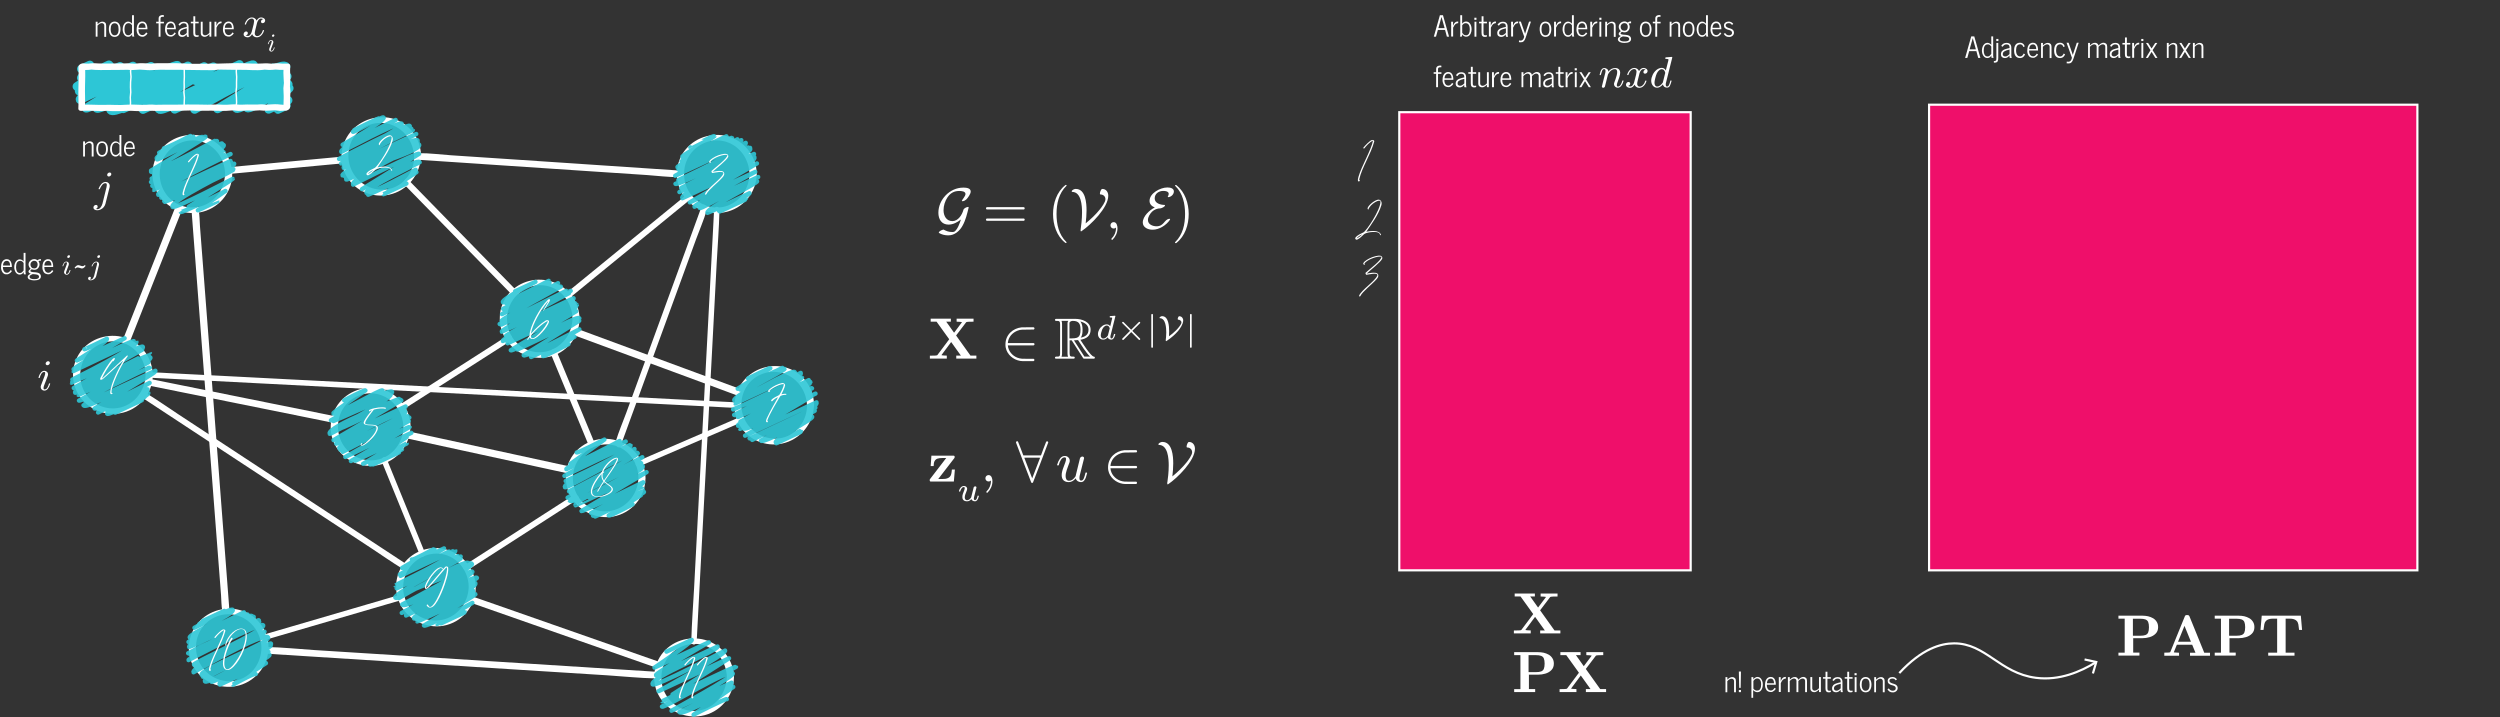 <?xml version="1.0" encoding="utf-8"?>
<!-- Generator: Adobe Illustrator 25.1.0, SVG Export Plug-In . SVG Version: 6.00 Build 0)  -->
<svg version="1.1" id="Layer_1" xmlns="http://www.w3.org/2000/svg" xmlns:xlink="http://www.w3.org/1999/xlink" x="0px" y="0px"
	 viewBox="0 0 3440.5 986.8" style="enable-background:new 0 0 3440.5 986.8;" xml:space="preserve">
<rect x="0" y="0" width="3440.5" height="986.8" fill="#333333" stroke="none"/>
<style type="text/css">
	.st0{display:none;fill:#EF0F6A;}
	.st1{fill:#FFFFFF;}
	.st2{fill:none;stroke:#2DC6D6;stroke-width:12;stroke-linecap:round;stroke-linejoin:round;}
	.st3{fill:none;stroke:#FFFFFF;stroke-width:2;stroke-miterlimit:10;}
	.st4{opacity:0.9;}
	.st5{fill:none;stroke:#2DC6D6;stroke-width:6;stroke-linecap:round;stroke-linejoin:round;}
	.st6{fill:#EF0F6A;stroke:#FFFFFF;stroke-width:3;stroke-miterlimit:10;}
	.st7{fill:none;stroke:#FFFFFF;stroke-width:3;stroke-miterlimit:10;}
</style>
<rect x="-204.9" y="-110.1" class="st0" width="3917.9" height="1333.9"/>
<g>
	<path class="st1" d="M3.4,374.7c-0.6-1-1.1-2-1.5-3.2s-0.5-2.4-0.5-3.7s0.1-2.5,0.3-3.5c0.2-1.1,0.4-2,0.7-2.7
		c0.3-0.7,0.7-1.4,1.1-2c0.4-0.6,0.9-1,1.3-1.4c0.5-0.4,1-0.6,1.5-0.9c0.9-0.4,1.8-0.6,2.6-0.6c0.8,0,1.5,0.1,2.1,0.2
		c0.6,0.1,1.2,0.5,1.9,0.9c0.7,0.5,1.2,1.1,1.7,1.8c1.1,1.8,1.7,4.4,1.7,7.8H4c0,3.5,0.9,5.8,2.6,7.1c0.9,0.6,1.8,0.9,2.9,0.9
		c2,0,3.7-1.2,5.1-3.7l1.8,1.2c-0.5,0.9-1.2,1.8-2,2.5c-1.6,1.4-3.1,2.1-4.6,2.1S7,377.6,6,377C4.9,376.4,4.1,375.7,3.4,374.7z
		 M4.2,365.4h9.7c0-1.9-0.4-3.5-1.3-4.8c-0.8-1.1-1.8-1.6-3.2-1.6c-2.3,0-3.8,1.1-4.6,3.2C4.3,363.1,4.2,364.2,4.2,365.4z"/>
	<path class="st1" d="M32.6,374.4c-1.3,2.3-3.2,3.5-5.5,3.5c-1.2,0-2.3-0.3-3.2-0.9c-1-0.6-1.8-1.4-2.4-2.4c-1.2-2-1.9-4.4-1.9-6.9
		c0-1.9,0.3-3.7,0.9-5.3c0.6-1.6,1.5-3,2.7-4c1.2-1,2.5-1.5,3.8-1.5c1.4,0,2.6,0.4,3.6,1.1c1,0.7,1.7,1.3,1.9,1.9V348h2.6v26.7
		c0,0.4,0.1,0.9,0.2,1.5c0.1,0.6,0.2,1.1,0.3,1.3H33C32.7,377.5,32.6,376.4,32.6,374.4z M22.1,367.7c0,2.3,0.4,4.2,1.2,5.7
		c0.9,1.5,2.2,2.3,4.1,2.3c1.2,0,2.3-0.4,3-1.1c0.6-0.6,1.3-1.4,2.1-2.4v-10.3c-1.4-2-2.9-2.9-4.6-2.9C24,359,22.1,361.9,22.1,367.7
		z"/>
	<path class="st1" d="M38.9,383.4c-0.5-0.7-0.8-1.4-0.8-2.1s0.1-1.2,0.3-1.6s0.5-0.7,0.9-1.1c0.4-0.3,0.7-0.6,1-0.8
		c0.3-0.2,0.7-0.4,1.2-0.7s0.8-0.4,0.9-0.5c-1.1-0.2-1.9-0.6-2.4-1.2c-0.5-0.6-0.8-1.1-0.8-1.5c0-0.5,0.1-0.9,0.3-1.3
		c0.2-0.4,0.4-0.7,0.8-1.1c0.6-0.5,1-0.9,1.4-1.1c0.4-0.2,0.6-0.4,0.6-0.4c-0.8-0.7-1.5-1.5-2.1-2.6c-0.6-1.1-0.9-2.3-0.9-3.5
		c0-1.3,0.4-2.5,1.1-3.6c0.7-1.1,1.7-2,2.9-2.7c1.2-0.6,2.3-1,3.5-1c1.1,0,2,0.1,2.7,0.4s1.4,0.7,2.2,1.2c1-0.8,1.8-1.3,2.4-1.4
		c0.8-0.2,1.5-0.3,2.2-0.3v2.3h0c-2.2,0-3.3,0.2-3.3,0.6c0.7,1.2,1.1,2.1,1.2,2.7c0.2,0.6,0.2,1.2,0.2,1.7c0,2.1-0.7,3.9-2,5.3
		c-1.3,1.5-3.1,2.2-5.2,2.2c-1.1,0-2.3-0.2-3.5-0.7c-0.1,0.1-0.3,0.3-0.7,0.5c-0.8,0.5-1.2,1.1-1.2,1.6c0,0.6,0.3,1,0.8,1.2
		c0.4,0.2,0.9,0.3,1.6,0.4c0.6,0.1,1.1,0.2,1.3,0.2c0.3,0,0.7,0.1,1.3,0.1c1.5,0,3.2,0.3,5.2,0.7c1.3,0.3,2.3,0.9,3.1,1.8
		s1.2,2,1.2,3.2c0,3.7-3.1,5.6-9.4,5.6c-2.2,0-4.2-0.4-5.9-1.2C40.1,384.7,39.4,384.2,38.9,383.4z M40.7,380.9
		c0,1.3,0.7,2.1,2.1,2.6c1.2,0.4,2.3,0.6,3.3,0.6s1.7,0,2.1,0c0.3,0,0.8,0,1.3-0.1c0.5,0,1-0.1,1.3-0.2c0.3-0.1,0.7-0.2,1.1-0.4
		c0.4-0.2,0.7-0.4,1-0.6c0.5-0.5,0.8-1.2,0.8-2s-0.3-1.4-0.8-1.9c-0.5-0.5-1.2-0.8-2-1s-1.6-0.3-2.4-0.4s-1.5-0.1-2.2-0.2
		c-0.7,0-1.1-0.1-1.3-0.1c-1.4,0.5-2.3,0.9-2.7,1.2C41.2,379.1,40.7,379.9,40.7,380.9z M43.4,360.4c-1,1-1.5,2.2-1.5,3.7
		s0.5,2.8,1.4,3.8c0.9,1,2.2,1.5,3.7,1.5c1.6,0,2.8-0.5,3.6-1.5c0.8-1,1.2-2.3,1.2-3.8c0-1.5-0.4-2.7-1.2-3.7s-2-1.5-3.5-1.5
		S44.4,359.5,43.4,360.4z"/>
	<path class="st1" d="M60.3,374.7c-0.6-1-1.1-2-1.5-3.2s-0.5-2.4-0.5-3.7s0.1-2.5,0.3-3.5c0.2-1.1,0.4-2,0.7-2.7
		c0.3-0.7,0.7-1.4,1.1-2c0.4-0.6,0.9-1,1.3-1.4c0.5-0.4,1-0.6,1.5-0.9c0.9-0.4,1.8-0.6,2.6-0.6c0.8,0,1.5,0.1,2.1,0.2
		c0.6,0.1,1.2,0.5,1.9,0.9c0.7,0.5,1.2,1.1,1.7,1.8c1.1,1.8,1.7,4.4,1.7,7.8H61c0,3.5,0.9,5.8,2.6,7.1c0.9,0.6,1.8,0.9,2.9,0.9
		c2,0,3.7-1.2,5.1-3.7l1.8,1.2c-0.5,0.9-1.2,1.8-2,2.5c-1.6,1.4-3.1,2.1-4.6,2.1s-2.8-0.3-3.9-0.8C61.8,376.4,61,375.7,60.3,374.7z
		 M61.1,365.4h9.7c0-1.9-0.4-3.5-1.3-4.8c-0.8-1.1-1.8-1.6-3.2-1.6c-2.3,0-3.8,1.1-4.6,3.2C61.3,363.1,61.1,364.2,61.1,365.4z"/>
	<path class="st1" d="M88.1,374.7c0-0.5,0.1-1,0.3-1.6l3.2-8.6c0.4-1,0.5-1.8,0.5-2.4c0-0.8-0.3-1.2-0.9-1.2c-1.1,0-1.9,0.5-2.6,1.6
		s-1.2,2.3-1.5,3.6c-0.1,0.2-0.2,0.3-0.3,0.3h-0.5c-0.2,0-0.3-0.1-0.3-0.4V366c0.4-1.6,1.1-3,2-4.2c0.9-1.2,2-1.8,3.4-1.8
		c1,0,1.8,0.3,2.4,0.9c0.7,0.6,1,1.4,1,2.4c0,0.5-0.1,1-0.3,1.6l-3.2,8.6c-0.4,0.9-0.5,1.7-0.5,2.4c0,0.8,0.3,1.2,0.9,1.2
		c1,0,1.9-0.6,2.6-1.7c0.7-1.1,1.2-2.3,1.5-3.6c0.1-0.2,0.2-0.2,0.3-0.2h0.5c0.1,0,0.2,0,0.3,0.1c0.1,0.1,0.1,0.2,0.1,0.2
		c0,0,0,0.1,0,0.1c-0.4,1.5-1,2.9-1.9,4.2c-0.9,1.3-2,1.9-3.4,1.9c-0.9,0-1.7-0.3-2.4-1S88.1,375.7,88.1,374.7z M92.6,353.4
		c0-0.6,0.2-1.1,0.7-1.5s1-0.7,1.5-0.7c0.5,0,0.8,0.1,1.1,0.4s0.4,0.6,0.4,1.1c0,0.6-0.2,1.1-0.7,1.6c-0.5,0.4-1,0.7-1.6,0.7
		c-0.4,0-0.8-0.1-1.1-0.4S92.6,353.8,92.6,353.4z"/>
	<path class="st1" d="M102.6,368.5l1.9-2.1c1-1,2-1.5,3.1-1.5c0.4,0,0.9,0.1,1.4,0.2c0.5,0.1,1.1,0.3,1.7,0.5
		c0.6,0.2,1.1,0.4,1.6,0.5c0.5,0.1,0.9,0.2,1.3,0.2c1.1,0,2.1-0.5,3.1-1.5l1.2,1.1l-1.9,2.1c-1,1-2,1.5-3.1,1.5
		c-0.6,0-1.2-0.1-1.9-0.4c-0.7-0.2-1.4-0.5-2.2-0.7c-0.7-0.2-1.4-0.4-1.9-0.4c-1.1,0-2.2,0.5-3,1.5L102.6,368.5z"/>
	<path class="st1" d="M121.2,383.3c0-0.7,0.2-1.2,0.7-1.7c0.4-0.5,1-0.7,1.7-0.7c0.4,0,0.8,0.1,1.1,0.4c0.3,0.3,0.4,0.6,0.4,1
		c0,0.5-0.2,1-0.5,1.4c-0.3,0.4-0.7,0.7-1.2,0.8c0.5,0.2,0.9,0.3,1.4,0.3c1.1,0,2.1-0.5,2.9-1.6c0.8-1,1.4-2.2,1.8-3.5l3.8-15
		c0.2-0.8,0.3-1.4,0.3-2c0-1.1-0.4-1.7-1.2-1.7c-1.2,0-2.2,0.5-3.1,1.6c-0.9,1.1-1.6,2.3-2.1,3.7c-0.1,0.2-0.2,0.3-0.3,0.3h-0.5
		c-0.2,0-0.3-0.1-0.3-0.4V366c0.6-1.6,1.5-3,2.6-4.2c1.1-1.2,2.4-1.8,3.8-1.8c1.1,0,2,0.3,2.7,1c0.7,0.7,1.1,1.6,1.1,2.6
		c0,0.4,0,0.8-0.1,1.1l-3.8,15.2c-0.3,1.1-0.8,2.1-1.6,3c-0.8,0.9-1.7,1.6-2.8,2.1c-1.1,0.5-2.2,0.8-3.3,0.8c-0.9,0-1.7-0.2-2.4-0.6
		C121.6,384.7,121.2,384.1,121.2,383.3z M133.9,353.4c0-0.6,0.2-1.1,0.7-1.5s1-0.7,1.6-0.7c0.5,0,0.8,0.1,1.1,0.4s0.4,0.6,0.4,1.1
		c0,0.6-0.2,1.1-0.7,1.6c-0.5,0.4-1,0.7-1.6,0.7c-0.4,0-0.8-0.1-1.1-0.4S133.9,353.8,133.9,353.4z"/>
</g>
<g>
	<path class="st1" d="M114.4,215.2v-20.6h2.6v3.4c1.1-1.1,2.2-2,3.3-2.6c1-0.6,2.2-0.9,3.6-0.9c1.4,0,2.6,0.5,3.5,1.4
		c1,0.9,1.4,2.3,1.4,4.1v15.4h-2.6v-15.4c0-1-0.3-1.8-1-2.4c-0.7-0.6-1.4-0.9-2.3-0.9c-1.9,0-3.9,1.1-6,3.4v15.3H114.4z"/>
	<path class="st1" d="M132.5,204.8c0-3.1,0.7-5.7,2.1-7.5c1.4-1.9,3.4-2.8,5.9-2.8s4.5,1,5.9,2.9c1.4,1.9,2.1,4.4,2.1,7.6
		c0,3.2-0.7,5.7-2.1,7.7c-1.4,1.9-3.4,2.9-5.9,2.9c-2.6,0-4.6-1-6-3C133.1,210.5,132.5,207.9,132.5,204.8z M135,204.9
		c0,4.1,1.1,6.7,3.2,7.9c0.7,0.3,1.4,0.5,2.2,0.5c0.8,0,1.6-0.2,2.3-0.5c0.7-0.3,1.2-0.8,1.6-1.3c0.4-0.5,0.7-1.2,1-1.9
		c0.4-1.3,0.6-2.8,0.6-4.6c0-5.6-1.8-8.3-5.4-8.3S135,199.3,135,204.9z"/>
	<path class="st1" d="M164.5,212c-1.3,2.3-3.2,3.5-5.5,3.5c-1.2,0-2.3-0.3-3.2-0.9c-1-0.6-1.8-1.4-2.4-2.4c-1.2-2-1.9-4.4-1.9-6.9
		c0-1.9,0.3-3.7,0.9-5.3c0.6-1.6,1.5-3,2.7-4c1.2-1,2.5-1.5,3.8-1.5c1.4,0,2.6,0.4,3.6,1.1c1,0.7,1.7,1.3,1.9,1.9v-11.7h2.6v26.7
		c0,0.4,0.1,0.9,0.2,1.5c0.1,0.6,0.2,1.1,0.3,1.3H165C164.6,215,164.5,214,164.5,212z M154,205.2c0,2.3,0.4,4.2,1.2,5.7
		c0.9,1.5,2.2,2.3,4.1,2.3c1.2,0,2.3-0.4,3-1.1c0.6-0.6,1.3-1.4,2.1-2.4v-10.3c-1.4-2-2.9-2.9-4.6-2.9
		C156,196.6,154,199.5,154,205.2z"/>
	<path class="st1" d="M172.6,212.3c-0.6-1-1.1-2-1.5-3.2s-0.5-2.4-0.5-3.7s0.1-2.5,0.3-3.5c0.2-1.1,0.4-2,0.7-2.7
		c0.3-0.7,0.7-1.4,1.1-2c0.4-0.6,0.9-1,1.3-1.4c0.5-0.4,1-0.6,1.5-0.9c0.9-0.4,1.8-0.6,2.6-0.6c0.8,0,1.5,0.1,2.1,0.2
		c0.6,0.1,1.2,0.5,1.9,0.9c0.7,0.5,1.2,1.1,1.7,1.8c1.1,1.8,1.7,4.4,1.7,7.8h-12.4c0,3.5,0.9,5.8,2.6,7.1c0.9,0.6,1.8,0.9,2.9,0.9
		c2,0,3.7-1.2,5.1-3.7l1.8,1.2c-0.5,0.9-1.2,1.8-2,2.5c-1.6,1.4-3.1,2.1-4.6,2.1s-2.8-0.3-3.9-0.8
		C174.1,214,173.2,213.3,172.6,212.3z M173.4,203h9.7c0-1.9-0.4-3.5-1.3-4.8c-0.8-1.1-1.8-1.6-3.2-1.6c-2.3,0-3.8,1.1-4.6,3.2
		C173.5,200.7,173.4,201.8,173.4,203z"/>
</g>
<g>
	<g>
		<g>
			<path class="st1" d="M314.3,239.5c46.8-4.4,93.6-8.7,140.4-13.1c6.6-0.6,13.1-1.2,19.7-1.8c4.7-0.4,6.1-10,0.3-9.4
				c-46.8,4.4-93.6,8.7-140.4,13.1c-6.6,0.6-13.1,1.2-19.7,1.8C310,230.5,308.5,240,314.3,239.5L314.3,239.5z"/>
		</g>
	</g>
	<g>
		<g>
			<path class="st1" d="M363.4,899.4c17.9,1.1,35.8,2.3,53.7,3.4c43,2.7,86,5.5,129,8.2c51.8,3.3,103.7,6.6,155.5,9.9
				c44.8,2.8,89.7,5.7,134.5,8.5c21.8,1.4,43.8,3.8,65.6,4.2c0.3,0,0.6,0,0.9,0.1c4.7,0.3,8.3-8.7,2.6-9.1
				c-17.9-1.1-35.8-2.3-53.7-3.4c-43-2.7-86-5.5-129-8.2c-51.8-3.3-103.7-6.6-155.5-9.9c-44.8-2.8-89.7-5.7-134.5-8.5
				c-21.8-1.4-43.8-3.8-65.6-4.2c-0.3,0-0.6,0-0.9-0.1C361.3,890.1,357.6,899.1,363.4,899.4L363.4,899.4z"/>
		</g>
	</g>
	<g>
		<g>
			<path class="st1" d="M1015,553.8c-7.2-0.4-14.5-0.7-21.7-1.1c-19.6-1-39.2-2-58.8-3c-29.1-1.5-58.2-3-87.3-4.5
				c-35.4-1.8-70.7-3.6-106.1-5.5c-38.9-2-77.8-4-116.7-6c-39.3-2-78.5-4.1-117.8-6.1c-36.5-1.9-72.9-3.8-109.4-5.6
				c-30.9-1.6-61.9-3.2-92.8-4.8c-22.2-1.1-44.3-2.3-66.5-3.4c-10.5-0.5-21.1-1.3-31.7-1.6c-0.5,0-0.9,0-1.4-0.1
				c-6.5-0.3-4.9,7.4,0.8,7.7c7.2,0.4,14.5,0.7,21.7,1.1c19.6,1,39.2,2,58.8,3c29.1,1.5,58.2,3,87.3,4.5
				c35.4,1.8,70.7,3.6,106.1,5.5c38.9,2,77.8,4,116.7,6c39.3,2,78.5,4.1,117.8,6.1c36.5,1.9,72.9,3.8,109.4,5.6
				c30.9,1.6,61.9,3.2,92.8,4.8c22.2,1.1,44.3,2.3,66.5,3.4c10.5,0.5,21.1,1.3,31.7,1.6c0.5,0,0.9,0,1.4,0.1
				C1022.3,561.8,1020.6,554.1,1015,553.8L1015,553.8z"/>
		</g>
	</g>
	<g>
		<g>
			<path class="st1" d="M553.1,564.8c16.7-10.7,33.5-21.4,50.2-32.1c26.6-17,53.1-34,79.7-51c6.2-3.9,12.3-7.9,18.5-11.8
				c2.1-1.3,3.6-3.9,3-6.4c-0.5-2.1-2.7-3.6-4.8-2.3c-16.7,10.7-33.5,21.4-50.2,32.1c-26.6,17-53.1,34-79.7,51
				c-6.2,3.9-12.3,7.9-18.5,11.8c-2.1,1.3-3.6,3.9-3,6.4C548.8,564.6,551,566.1,553.1,564.8L553.1,564.8z"/>
		</g>
	</g>
	<g>
		<g>
			<path class="st1" d="M1018.9,573.7c-41,17.7-82,35.3-122.9,53c-5.7,2.5-11.4,4.9-17.1,7.4c-2,0.9-4.6,2.7-4.1,5.3
				c0.4,2.3,3.3,3.2,5.3,2.3c41-17.7,82-35.3,122.9-53c5.7-2.5,11.4-4.9,17.1-7.4c2-0.9,4.6-2.7,4.1-5.3
				C1023.7,573.7,1020.8,572.8,1018.9,573.7L1018.9,573.7z"/>
		</g>
	</g>
	<g>
		<g>
			<path class="st1" d="M965.7,283.7c-3.9,10.8-7.9,21.6-11.8,32.4c-9.4,25.7-18.8,51.5-28.2,77.2c-11.4,31.3-22.9,62.6-34.3,93.9
				c-9.8,26.9-19.7,53.9-29.5,80.8c-4.8,13.1-10.5,26.2-14.5,39.5c-0.1,0.2-0.1,0.4-0.2,0.6c-1.7,4.5,4.9,11.2,7,5.3
				c3.9-10.8,7.9-21.6,11.8-32.4c9.4-25.7,18.8-51.5,28.2-77.2c11.4-31.3,22.9-62.6,34.3-93.9c9.8-26.9,19.7-53.9,29.5-80.8
				c4.8-13.1,10.5-26.2,14.5-39.5c0.1-0.2,0.1-0.4,0.2-0.6C974.4,284.5,967.9,277.8,965.7,283.7L965.7,283.7z"/>
		</g>
	</g>
	<g>
		<g>
			<path class="st1" d="M573.1,219.7c12,0.8,23.9,1.6,35.9,2.4c28.9,1.9,57.8,3.9,86.6,5.8c34.8,2.3,69.6,4.7,104.4,7
				c30.1,2,60.2,4,90.3,6c14.6,1,29.5,3,44.1,2.9c0.2,0,0.4,0,0.6,0c4.7,0.3,8.8-8.5,3-8.9c-12-0.8-23.9-1.6-35.9-2.4
				c-28.9-1.9-57.8-3.9-86.6-5.8c-34.8-2.3-69.6-4.7-104.4-7c-30.1-2-60.2-4-90.3-6c-14.6-1-29.5-3-44.1-2.9c-0.2,0-0.4,0-0.6,0
				C571.4,210.4,567.3,219.3,573.1,219.7L573.1,219.7z"/>
		</g>
	</g>
	<g>
		<g>
			<path class="st1" d="M710,399c-16.7-17.1-33.4-34.2-50.1-51.3c-26.6-27.3-53.2-54.5-79.9-81.8c-6.1-6.2-12.2-12.5-18.3-18.7
				c-4.3-4.5-7.8,4.2-4.5,7.6c16.7,17.1,33.4,34.2,50.1,51.3c26.6,27.3,53.2,54.5,79.9,81.8c6.1,6.2,12.2,12.5,18.3,18.7
				C709.9,411.1,713.4,402.5,710,399L710,399z"/>
		</g>
	</g>
	<g>
		<g>
			<path class="st1" d="M943.9,268.8c-18.7,15.3-37.5,30.6-56.2,45.9c-29.9,24.4-59.7,48.8-89.6,73.2c-6.9,5.6-13.7,11.2-20.6,16.8
				c-1.9,1.5-1.2,4.1,0.6,5.3c2.2,1.4,5.1,0.7,7-0.9c18.7-15.3,37.5-30.6,56.2-45.9c29.9-24.4,59.7-48.8,89.6-73.2
				c6.9-5.6,13.7-11.2,20.6-16.8c1.9-1.5,1.2-4.1-0.6-5.3C948.7,266.6,945.8,267.3,943.9,268.8L943.9,268.8z"/>
		</g>
	</g>
	<g>
		<g>
			<path class="st1" d="M958.8,882.5c1-19.7,2.1-39.3,3.1-59c2.5-47.2,5-94.5,7.5-141.7c3-57.1,6-114.3,9.1-171.4
				c2.6-49.4,5.2-98.7,7.8-148.1c1.3-23.9,3.2-47.9,3.8-71.8c0-0.3,0-0.6,0.1-1c0.3-6.2-7.2-6.6-7.5-0.3c-1,19.7-2.1,39.3-3.1,59
				c-2.5,47.2-5,94.5-7.5,141.7c-3,57.1-6,114.3-9.1,171.4c-2.6,49.4-5.2,98.7-7.8,148.1c-1.3,23.9-3.2,47.9-3.8,71.8
				c0,0.3,0,0.6-0.1,1C951,888.4,958.5,888.7,958.8,882.5L958.8,882.5z"/>
		</g>
	</g>
	<g>
		<g>
			<path class="st1" d="M788.3,460.7c25.8,9.5,51.7,19.1,77.5,28.6c41,15.1,82,30.3,123,45.4c9.4,3.5,18.9,7,28.3,10.5
				c5,1.9,7.1-7.8,2.6-9.5c-25.8-9.5-51.7-19.1-77.5-28.6c-41-15.1-82-30.3-123-45.4c-9.4-3.5-18.9-7-28.3-10.5
				C785.9,449.3,783.8,459,788.3,460.7L788.3,460.7z"/>
		</g>
	</g>
	<g>
		<g>
			<path class="st1" d="M785.7,642.3c-25.4-5.5-50.9-11.1-76.3-16.6c-40.5-8.8-81-17.6-121.6-26.4c-9.2-2-18.5-4-27.7-6
				c-5.2-1.1-6.8,8.6-2.2,9.6c25.4,5.5,50.9,11.1,76.3,16.6c40.5,8.8,81,17.6,121.6,26.4c9.2,2,18.5,4,27.7,6
				C788.7,653,790.3,643.3,785.7,642.3L785.7,642.3z"/>
		</g>
	</g>
	<g>
		<g>
			<path class="st1" d="M204,530.5c28.8,5.8,57.6,11.6,86.5,17.4c45.9,9.3,91.8,18.5,137.7,27.8c10.5,2.1,21,4.2,31.5,6.4
				c5.7,1.1,5.4-8.5,0.8-9.4c-28.8-5.8-57.6-11.6-86.5-17.4c-45.9-9.3-91.8-18.5-137.7-27.8c-10.5-2.1-21-4.2-31.5-6.4
				C199.1,519.9,199.4,529.5,204,530.5L204,530.5z"/>
		</g>
	</g>
	<g>
		<g>
			<path class="st1" d="M241.5,284.5c-8.2,20.7-16.3,41.3-24.5,62c-13,32.9-26,65.9-39.1,98.8c-3,7.6-6,15.1-9,22.7
				c-1.8,4.6,7.8,7.4,9.6,2.8c8.2-20.7,16.3-41.3,24.5-62c13-32.9,26-65.9,39.1-98.8c3-7.6,6-15.1,9-22.7
				C252.9,282.7,243.4,279.8,241.5,284.5L241.5,284.5z"/>
		</g>
	</g>
	<g>
		<g>
			<path class="st1" d="M263.6,289.4c1.4,18.4,2.8,36.7,4.2,55.1c3.4,44.1,6.8,88.2,10.1,132.2c4.1,53.1,8.1,106.2,12.2,159.3
				c3.5,45.9,7,91.8,10.6,137.7c1.2,15.1,2.3,30.2,3.5,45.4c0.5,7.1,0.4,14.6,1.7,21.5c0.1,0.3,0,0.6,0.1,0.9
				c0.4,4.7,10.3,5.1,9.8-0.3c-1.4-18.4-2.8-36.7-4.2-55.1c-3.4-44.1-6.8-88.2-10.1-132.2c-4.1-53.1-8.1-106.2-12.2-159.3
				c-3.5-45.9-7-91.8-10.6-137.7c-1.2-15.1-2.3-30.2-3.5-45.4c-0.5-7.1-0.4-14.6-1.7-21.5c-0.1-0.3,0-0.6-0.1-0.9
				C273.1,284.4,263.2,284,263.6,289.4L263.6,289.4z"/>
		</g>
	</g>
	<g>
		<g>
			<path class="st1" d="M193.6,545.9c12,7.9,23.9,15.7,35.9,23.6c28.7,18.9,57.5,37.8,86.2,56.7c34.8,22.8,69.5,45.7,104.3,68.5
				c30,19.7,60.1,39.5,90.1,59.2c14.6,9.6,28.9,19.7,43.8,28.8c0.2,0.1,0.4,0.3,0.6,0.4c2,1.3,5,1.7,7.1,0.2c1.7-1.3,2.2-4,0.1-5.3
				c-12-7.9-23.9-15.7-35.9-23.6c-28.7-18.9-57.5-37.8-86.2-56.7c-34.8-22.8-69.5-45.7-104.3-68.5c-30-19.7-60.1-39.5-90.1-59.2
				c-14.6-9.6-28.9-19.7-43.8-28.8c-0.2-0.1-0.4-0.3-0.6-0.4c-2-1.3-5-1.7-7.1-0.2C192,541.9,191.5,544.6,193.6,545.9L193.6,545.9z"
				/>
		</g>
	</g>
	<g>
		<g>
			<path class="st1" d="M364.4,880.8c21.3-6.2,42.6-12.5,63.9-18.7c34-9.9,67.9-19.9,101.9-29.8c7.8-2.3,15.6-4.6,23.4-6.8
				c6.3-1.8,2-8.5-3.4-6.9c-21.3,6.2-42.6,12.5-63.9,18.7c-34,9.9-67.9,19.9-101.9,29.8c-7.8,2.3-15.6,4.6-23.4,6.8
				C354.7,875.8,359,882.4,364.4,880.8L364.4,880.8z"/>
		</g>
	</g>
	<g>
		<g>
			<path class="st1" d="M910.8,912.1c-29.4-10.3-58.8-20.6-88.2-30.9c-46.8-16.4-93.7-32.8-140.5-49.2c-10.7-3.7-21.4-7.5-32.1-11.2
				c-4.4-1.5-11.2,5.6-5.8,7.4c29.4,10.3,58.8,20.6,88.2,30.9c46.8,16.4,93.7,32.8,140.5,49.2c10.7,3.7,21.4,7.5,32.1,11.2
				C909.4,921.1,916.1,914,910.8,912.1L910.8,912.1z"/>
		</g>
	</g>
	<g>
		<g>
			<path class="st1" d="M788.5,681.9c-16.8,10.8-33.6,21.6-50.4,32.4c-26.8,17.3-53.6,34.5-80.5,51.8c-6.2,4-12.5,8-18.7,12
				c-5.5,3.5,1.6,8.5,6,5.7c16.8-10.8,33.6-21.6,50.4-32.4c26.8-17.3,53.6-34.5,80.5-51.8c6.2-4,12.5-8,18.7-12
				C799.9,684,792.8,679.1,788.5,681.9L788.5,681.9z"/>
		</g>
	</g>
	<g>
		<g>
			<path class="st1" d="M525.6,635.7c15.2,37.3,30.4,74.6,45.6,111.9c2.2,5.3,4.3,10.7,6.5,16c2.5,6.1,8.8,1.4,6.7-3.9
				c-15.2-37.3-30.4-74.6-45.6-111.9c-2.2-5.3-4.3-10.7-6.5-16C529.8,625.7,523.5,630.4,525.6,635.7L525.6,635.7z"/>
		</g>
	</g>
	<g>
		<g>
			<path class="st1" d="M758.1,487.2c15.4,37.1,30.7,74.1,46.1,111.2c2.1,5.2,4.3,10.3,6.4,15.5c2.4,5.8,9.3-0.2,7.5-4.7
				C802.7,572,787.3,535,772,497.9c-2.1-5.2-4.3-10.3-6.4-15.5C763.2,476.7,756.3,482.7,758.1,487.2L758.1,487.2z"/>
		</g>
	</g>
	<g>
		<g>
			<g>
				<path class="st2" d="M112,94.9l11.7-5.4c0.2,0.4-11.8,17.7-11.8,17.7c1.2,2.5,38.1-19.1,38.6-18l-44.6,29.8l59.3-27.6
					c2,4.4-58.9,28.2-56.2,34l74-34.5c3.7,8-75.1,41.3-72.8,46.2c0,0,98.1-47.5,98.8-46.1c0.8,1.7-90.5,57.9-90.5,57.9
					c1.4,3,123.7-63.7,126-58.8c4.1,8.7-111.2,59-111.2,59c2.3,5,125.3-58.4,125.3-58.4c3.2,6.9-106.2,60.8-106.2,60.8
					c4.8,10.2,128.5-59.9,128.5-59.9c3.2,6.9-114.2,51.9-111.3,58.1l124-57.8l-96.8,58.8c0.1,0.2,132.8-61.9,132.8-61.9
					c5.5,11.7-110.7,61.3-110.7,61.3c4.1,8.8,127.2-67,130.1-60.7c2.9,6.2-109.2,59.6-108.6,61c0,0,130.2-61.2,130.4-60.8
					c4.5,9.7-108.1,50-103,61c0,0,120.7-69.7,125.8-58.7l-94.2,57.9c0,0,92.2-52.4,95.8-44.7c0,0-69.8,44-69.8,44
					c2.3,4.9,68.6-38.9,71.2-33.2c2.5,5.4-58.5,27.7-56.3,32.4c2.4,5.1,55.4-31.8,57.7-26.9c0,0-28.7,28.2-28.3,29l26.7-12.4
					l-13.9,12.6c0.1,0.1,11.4-5.3,11.4-5.3"/>
			</g>
			<g>
				<path class="st1" d="M395.4,143.7c-2.3,0.2-4.6,0.5-6.9,0.5c1.8,0-2.1-0.3-2.7-0.3c-1.2-0.1-2.4-0.3-3.6-0.4
					c-5-0.3-10,0.3-14.9,0.5c-1.6,0.1,1.4,0.1-0.2,0.1c-0.5,0-1-0.1-1.5-0.1c-1.5-0.1-3-0.3-4.4-0.4c-2.6-0.2-5.1,0.2-7.6,0.3
					c-4.5,0.2-9.1-0.2-13.6-0.1c-5.9,0.1-8.6,0.6-13.4,0c-4.5-0.6-9.1,0.1-13.6,0.3c-4.5,0.2-9-0.1-13.5-0.3
					c-4.6-0.2-9,0.3-13.6,0.3c-10.6,0-16.9-0.5-27.8-0.3c-9.6,0.2-19.1,0.3-28.6,0.2c-4.7,0-9.3,0.2-14,0.2c-1.2,0,0.1,0.1,0.3,0.1
					c-0.7,0-1.3-0.1-2-0.1c-1.5-0.1-3-0.2-4.4-0.3c-2.6-0.1-5.1,0.1-7.6,0.3c-9.1,0.5-18.1-0.8-27.2-0.1c-11.9,1-19.5-0.2-31.1,0.2
					c-10,0.3-20-0.7-30.1-0.2c1.2,1,2.4,2,3.5,3c0.6-9.5-0.2-18.9,0.1-28.3c0.3-9.5,0.5-18.9,0-28.4c-2.2,1.9-4.4,3.7-6.6,5.6
					c4.9,0.3,9.4,0.6,14.3-0.1c2.1-0.3-0.5-0.2,1.6-0.1c1.6,0.1,3.3,0.3,4.9,0.4c2.4,0.2,4.7,0.2,7.1,0.2c9,0,18-0.1,27-0.2
					c2.3,0,4.5-0.1,6.8-0.1c1.4,0,2.8,0,4.2,0c1,0-1.6-0.1-0.1,0c0.8,0,1.7,0.1,2.5,0.2c4.7,0.4,9.1-0.5,13.8-0.5
					c1.5,0,3.1,0.2,4.6,0.3c2,0.1-0.5-0.1,2,0.1c2.4,0.2,4.8,0.5,7.2,0.4c4.7-0.2,9.2-0.5,14-0.6c18.8-0.1,37.6,0.2,56.4,0.5
					c4.5,0.1,9.1,0.1,13.6,0.1c4.5,0.1,9-0.8,13.5-0.8c9,0,18,0.5,27,0.3c10.7-0.3,21.6,1.4,32.3-0.1c2.4-0.3,0.1-0.2,2-0.1
					c1.8,0.1,3.5,0.3,5.3,0.4c2.8,0.1,5.5-0.3,8.3-0.5c1.5-0.1-1-0.1-0.1-0.1c0.9,0,1.8,0.1,2.7,0.2c1.4,0.1,2.7,0.2,4.1,0.3
					c2.8,0.1,5.6,0,8.3,0c-1.2-1-2.4-2-3.5-3c-0.3,4.8-0.2,9.3,0.1,14.1c0.1,1.2,0.1,2.4,0.2,3.5c0,0.4,0.2,4.5,0.3,2.6
					c0,2.7-0.8,5.3-0.8,8c0,4.8,0.6,9.3,0.4,14.1c-0.2,4.7-0.3,9.3-0.1,14c0.2,5.7,9.2,2,9-2.7c-0.1-4.7-0.1-9.3,0.1-14
					c0.1-2.3,0.3-4.7,0.3-7.1c0-1.2-0.2-2.4-0.3-3.5c0-0.4-0.4-4.5-0.4-2.6c0-5.1,0.8-9.9,0.5-15c-0.3-4.8-0.4-9.3-0.1-14.1
					c0.1-2-1.9-3-3.5-3c-2.4,0-4.7,0.1-7.1,0.1c1.8,0-1.6-0.1-2.2-0.2c-1.4-0.1-2.7-0.3-4.1-0.3c-2.6-0.1-5.1,0.3-7.7,0.5
					c-1.6,0.1,1.4,0.1-0.2,0.1c-0.5,0-1-0.1-1.5-0.1c-1.6-0.1-3.3-0.3-4.9-0.4c-4.8-0.2-9.6,0.5-14.4,0.4c-4.6-0.1-9.1,0-13.6-0.3
					c-18-1.1-36.2,0.6-54.2,0.4c-9.2-0.1-18.5,0.4-27.7-0.1c-9.4-0.5-18.9-0.8-28.3-0.6c-4.6,0.1-9.2,0-13.8,0
					c-2.1,0-4.2,0.3-6.4,0.5c-0.7,0.1-1.3,0.2-2,0.2c0.2,0,1.5,0,0.3,0c-1.7,0-3.5-0.2-5.3-0.4c-4.7-0.3-9.1-0.6-13.8,0
					c-0.4,0.1-4.1,0.5-2.2,0.5c-1.3,0-2.7-0.2-3.9-0.3c-2.5-0.2-4.9-0.3-7.3-0.3c-10.6,0.1-21.2,0.1-31.8,0.3
					c-6.5,0.1-8.4-0.3-14.6-0.5c-2.8-0.1-5.5,0.5-8.3,0.7c1.9-0.2-2.1-0.1-2.7-0.2c-1.2-0.1-2.4-0.2-3.7-0.2
					c-3.1-0.2-6.8,2.1-6.6,5.6c0.6,9.5,0.3,18.9,0,28.4c-0.3,9.5,0.5,18.9-0.1,28.3c-0.1,1.9,1.9,3,3.5,3c9.3-0.5,18.5,0,27.8,0.2
					c2.1,0,4.3-0.1,6.4-0.2c0.7,0,1.3-0.1,2-0.1c-1.4,0.1-0.7,0-0.3,0c1.8,0,3.5,0.3,5.3,0.4c4.6,0.3,9.2,0,13.8,0
					c4.5,0,9-0.6,13.5-0.4c4.5,0.2,9,0.5,13.5,0.5c2.1,0,4.3-0.1,6.4-0.2c1.5-0.1,3.1-0.2,4.6-0.3c0.2,0,2.3-0.1,0.4-0.2
					c0.7,0,1.3,0.1,2,0.1c4.7,0.3,9.3,0.3,14,0.2c9.5-0.1,18.9,0.1,28.3-0.2c4.8-0.1,9.5-0.2,14.3-0.4c-1.9,0,1.7,0.1,2.2,0.1
					c1.3,0.1,2.6,0.2,3.9,0.3c2.6,0.1,5.2,0,7.9,0c9.2,0,18.2-0.2,27.4,0.2c4.5,0.2,9-0.1,13.5-0.5c0.6,0,4-0.2,2.2-0.3
					c1.3,0.1,2.6,0.4,3.9,0.5c2.6,0.3,4.8,0.4,7.3,0.2c5.2-0.4,10.3-0.5,15.5-0.3c2.8,0.1,5.4,0,8.2-0.2c0.5,0,1-0.1,1.5-0.1
					c1-0.1-1.2-0.1,0.9,0c1.6,0.1,3.3,0.3,4.9,0.4c5.2,0.4,10.6-0.4,15.9-0.5c1.5,0-1-0.1-0.1,0c0.9,0.1,1.8,0.2,2.7,0.3
					c1.4,0.2,2.7,0.4,4.1,0.5c2.7,0.2,5.5-0.3,8.2-0.5C398.2,152,401.6,143.2,395.4,143.7z"/>
			</g>
		</g>
		<g>
			<g>
				<g>
					<polyline class="st3" points="180.1,91.7 179.7,98.7 180.3,105.8 179.7,112.9 179.6,119.9 179.9,127 179.3,134.1 179.6,141.1 
						179.4,148.2 					"/>
				</g>
				<g>
					<polyline class="st3" points="253.4,91.7 253.6,98.7 253.7,105.8 253.4,112.9 253.5,119.9 253.1,127 253.8,134.1 253.5,141.1 
						253.4,148.2 					"/>
				</g>
				<g>
					<polyline class="st3" points="325.4,91.7 325.2,98.7 325.7,105.8 325.5,112.9 325.5,119.9 324.8,127 325.4,134.1 325.6,141.1 
						324.8,148.2 					"/>
				</g>
			</g>
		</g>
	</g>
</g>
<g id="strokes">
	<g>
		<g>
			<path class="st1" d="M309.7,238.8c-0.3,18.9-11.3,36.8-29.2,43.8c-17.9,7-38.5,1.4-50.5-13.6c-11.9-14.8-13.5-36-4.2-52.5
				c9.2-16.4,28.1-25.8,46.7-22.7C294.1,197.5,309.4,217.3,309.7,238.8c0.1,5,10,6,9.9,1.1c-0.3-22.6-14.1-42.6-35.3-50.7
				c-21.3-8.2-46.8-2.2-61.7,15.3c-14.7,17.2-17,42.4-5.4,61.9c11.6,19.4,35,29.9,57.3,26c25.5-4.5,44.8-26.3,45.1-52.4
				C319.7,234.9,309.8,233.9,309.7,238.8z"/>
		</g>
		<g class="st4">
			<path class="st5" d="M225.6,204.1c0.6,1.3,36.5-17,36.5-17c0.2,0.3-43.1,23.1-43.1,23.1c0.7,1.4,47.2-22,47.2-22
				c1.2,2.7-52.9,25.1-50.6,30c0,0,61.7-32.7,63.2-29.5l-62.6,30.7c0.6,1.4,65.8-33.5,66.8-31.2c0.7,1.6-75.1,46.5-75.1,46.5
				c2.8,6,87.6-40.8,87.6-40.8c2.9,6.2-87.6,42.5-87.6,42.5c2.2,4.7,89.6-44.8,90.8-42.3l-86.6,47c0,0,92.5-46.1,93.6-43.6
				c0.3,0.6-97,48.3-97,48.3s97.2-50.5,99.2-46.3c3.9,8.3-100.1,51-100.1,51s94.9-50.8,97.4-45.4c3.2,6.9-95.6,50.6-95.6,50.6
				c2.6,5.6,97-49.5,98.6-46c0.3,0.7-97.5,49.7-96.6,51.6l105.7-49.3c0,0-102.7,49.2-99.6,56l99.6-46.5c1.5,3.3-96.8,47.3-96.8,47.3
				c2.8,6,97.6-45.5,97.6-45.5l-96.1,48.8l100.3-46.8c2.1,4.5-98.3,44.6-96.6,48.2c0,0,92.7-46.9,94.1-43.9L226,276.9
				c2.2,4.8,94.1-46.5,95.1-44.3c1.8,3.8-94.2,45.2-94.2,45.2s92.4-46.3,93.6-43.7c0,0-86.9,42.4-83.1,50.6
				c1.8,3.9,82.9-38.6,82.9-38.6c0.4,0.8-71.8,45.2-71.7,45.5c1.2,2.5,61.7-28.8,61.7-28.8l-38,26.6c0.2,0.5,26.6-12.6,26.7-12.4"/>
		</g>
	</g>
	<g>
		<g>
			<path class="st1" d="M569.9,216.5c-0.3,18.9-12.2,36.5-30.3,42.4c-18.3,6-38.7-0.8-50.4-15.9c-11.6-15-13.1-36.5-3.2-52.8
				c9.8-16.2,29.2-24.1,47.6-20C555.1,175.1,569.6,194.9,569.9,216.5c0.1,5.2,9.6,2.1,9.5-2.6C579,191.4,564.4,171,543,164
				c-21.8-7.2-46.5,0.2-61,18c-14.2,17.5-16.3,43-4.1,62.2c12.2,19.3,35.3,28.4,57.4,23.8c25.5-5.3,43.7-28.3,44-54.1
				C579.4,208.7,569.9,211.8,569.9,216.5z"/>
		</g>
		<g class="st4">
			<path class="st5" d="M487.6,179c0,0,34.8-17.4,35.3-16.5l-37.1,18.9c0.6,1.4,41.1-22.2,42.2-19.7c2.2,4.8-56.5,37.5-56.5,37.5
				c2.5,5.4,73-34.1,73-34.1s-77.8,37.5-74.8,43.9c0,0,81.1-43.1,83.1-38.8c3.2,6.9-86.2,48.5-86.2,48.5s95.2-49.8,97.3-45.4
				l-92.5,48.2c0,0,91.4-51.4,94.8-44.2L469.5,225c0,0,98.3-46.6,98.6-46c0,0-98,45.9-95.2,52l99.9-46.6c0,0-104,51.7-101.5,57
				c0,0,100.4-54.7,103.4-48.2l-100.5,49l100.6-46.9c4.2,9.1-97.9,42.6-95,48.9c0,0,95.3-48.9,97-45.2c4.9,10.4-105,38.1-100.4,48
				c1.4,3,98.1-50.2,99.8-46.5c0,0-94.6,44.5-90.3,53.6c0,0,89.5-45.6,90.9-42.4l-78.6,48.6c0,0,76.4-43.7,79.4-37
				c0,0-75.8,36.6-73.3,42c2,4.3,67.7-31.6,67.7-31.6c2.5,5.4-65.3,34.3-65.3,34.3s64.6-34.8,66.4-31c0,0-45.6,29.9-45.4,30.3
				l31.6-14.7"/>
		</g>
	</g>
	<g>
		<g>
			<path class="st1" d="M1031.4,239.5c-0.3,19-11.7,36.6-29.7,43.4c-18,6.8-38.5,0.4-50.3-14.5c-11.8-14.9-13.3-36.4-3.6-52.8
				c9.6-16.2,28.3-25.2,46.9-21.6C1016.4,198.1,1031.1,218,1031.4,239.5c0.1,5,10.1,4.7,10-0.3c-0.3-22.4-14.6-42.8-35.9-50.3
				c-21.7-7.7-46.5-1.4-61.5,16.2c-14.7,17.2-16.6,42.6-4.8,61.9c11.9,19.5,35.2,29.2,57.6,25.2c25.6-4.6,44.3-27.1,44.7-52.9
				C1041.5,234.3,1031.5,234.5,1031.4,239.5z"/>
		</g>
		<g class="st4">
			<path class="st5" d="M950.1,202.8c0.1,0.1,32.3-17,33-15.4c0.3,0.7-45.2,26.7-44.3,28.6l60.9-28.4L938,222
				c0,0,68.8-33.7,69.5-32.4c1.8,4-76.7,37.3-75.2,40.6c2.9,6.1,82.5-38.5,82.5-38.5c2.7,5.7-81.1,41.5-81.1,41.5l86.5-40.3l-91,49
				l97.1-45.3c3.1,6.6-92.8,51.2-92.8,51.2l96.1-44.8l-94.1,45.6c2.3,4.9,96.8-45.1,96.8-45.1c2.9,6.1-102.7,49.5-102.7,49.5
				c1.8,3.8,102.9-48,102.9-48c2.8,5.9-95,53.6-95,53.6l100.2-46.7L935,264.3l103.2-48.1c5,10.8-103.9,46.6-99.2,56.6l102.7-47.9
				l-92.4,53.6l90.1-42c0,0-84.9,45.4-83.7,48l87.7-40.9l-80.4,42.6c1.4,3.1,75.9-43.3,78.9-36.8c1.3,2.8-71.1,37.5-68.3,43.5
				c0.3,0.7,57.9-27,57.9-27c0.7,1.4-42,24.2-42,24.2c1.3,2.8,37.2-17.4,37.2-17.4c0.2,0.4-36.1,18.3-36.1,18.3l34.6-16.1"/>
		</g>
	</g>
	<g>
		<g>
			<path class="st1" d="M787.8,438.4c-0.3,19.1-12,36.6-29.9,43.5c-17.9,6.9-38.5,1-50.3-14c-11.8-14.9-13.1-36.4-3.3-52.7
				c9.6-16.1,28.5-25.5,47.2-22C773,397.2,787.5,416.8,787.8,438.4c0.1,4.8,9.9,5.8,9.8,0.4c-0.3-22.6-14.9-42.8-36.1-50.5
				c-21.6-7.9-46.3-1.8-61.3,15.7c-14.8,17.3-16.4,42.9-4.5,62.1c11.9,19.3,35.2,29.5,57.5,25.5c25.7-4.6,44-26.9,44.4-52.7
				C797.7,434.1,787.9,433,787.8,438.4z"/>
		</g>
		<g class="st4">
			<path class="st5" d="M708.9,400.9l28-13c0,0-46.7,23.7-44.8,28c1.4,3.1,63.1-29.4,63.1-29.4c0.4,0.8-58.8,30.5-58.8,30.5
				l59.9-27.9c1.6,3.3-63.9,35.9-63.9,35.9c2.4,5.1,75.6-35.3,75.6-35.3l-77.2,42.6c0.2,0.5,79.6-41,81.1-37.8
				c0,0-82.6,44.8-81.5,47.1c2.5,5.3,88.8-41.4,88.8-41.4l-91.6,45.7c2.2,4.7,97.8-45.6,97.8-45.6s-97,42.7-95.3,46.4
				c0,0,91.8-45.7,93-43.3c0,0-94.1,49.9-92.6,53.1l98.9-46.1c2.2,4.7-94.4,49.4-93.2,52.1c0.7,1.5,91.5-53.5,95.7-44.6
				c0,0-98.4,42.1-95.9,47.6c1.8,3.8,97.9-45.7,97.9-45.7c0.3,0.6-104.4,44.1-101.9,49.5l100.6-46.9c0.4,0.9-94.1,50-94.1,50
				l94.5-44.1l-90.1,53.7c1.7,3.7,91.6-49.9,94.4-44c1.1,2.4-86.2,40.8-85.2,43c0,0,84.6-40.4,85-39.6l-76.4,47.5
				c1.7,3.7,76.6-35.7,76.6-35.7l-66.4,38.1l59.8-27.9c0,0-44.3,25.1-43.5,26.6c0.7,1.6,35.1-16.4,35.1-16.4"/>
		</g>
	</g>
	<g>
		<g>
			<path class="st1" d="M555.1,588c-0.3,18.9-12,36.7-30.1,43.1c-18.1,6.4-38.4-0.1-50.1-15.1c-11.7-15-13-36.5-3.3-52.8
				c9.6-16.1,28.7-25,47.2-21C540.4,546.7,554.8,566.4,555.1,588c0.1,4.9,10,3.8,9.9-1.2c-0.3-22.6-14.9-42.5-36.2-50.1
				c-21.6-7.7-46.9-0.7-61.5,17c-14.3,17.4-16.4,42.8-4.3,62c12.1,19.1,35.4,28.9,57.6,24.4c25.6-5.2,43.9-27.2,44.3-53.3
				C565.1,581.9,555.2,583,555.1,588z"/>
		</g>
		<g class="st4">
			<path class="st5" d="M473.7,550.9c0,0,28.6-15,29.2-13.6c0,0-45,30.2-44.3,31.7c1.9,4.1,66.3-34.6,67.7-31.6l-70.9,41.1
				c0,0,81.4-45.2,84.2-39.3c2.5,5.5-80.7,40.2-80.7,40.2s76.4-41.7,78.7-36.7c2.7,5.8-79.1,48.5-79.1,48.5
				c3,6.5,90.6-42.2,90.6-42.2s-99.9,38.5-95.4,48c0.9,1.9,94.7-54.3,98.6-46L459,605.7l99.2-46.3c1.6,3.4-95.4,51.2-95.4,51.2
				c0.5,1.1,92.9-48.6,94.9-44.3c3.6,7.7-93.1,45.8-90.9,50.4l94.3-43.9c3.1,6.7-97.2,36.5-92.7,46.2l94.9-44.3l-91.6,47.1
				c0,0,88.6-47.2,90.8-42.4l-87.3,49.5c0,0,88-42.8,88.6-41.3l-80.9,46.9c0,0,83.2-38.8,83.2-38.8c0,0-77.3,37.7-77,38.3l70.6-32.9
				c0.7,1.6-60,37.2-60,37.2s59.7-28.3,59.9-27.9c0,0-51.6,26.3-50.5,28.6c1.4,3.1,44.1-20.6,44.1-20.6c0.1,0.2-39.9,20.7-39.8,20.8
				l35.6-16.6"/>
		</g>
	</g>
	<g>
		<g>
			<path class="st1" d="M878.6,657.1c-0.3,19-11.7,36.7-29.7,43.6c-17.9,6.9-38.5,1.6-50.5-13.5c-11.8-14.9-13.3-36.3-3.6-52.7
				c9.6-16.2,28.4-25.5,47.1-22.3C863.5,615.9,878.3,635.6,878.6,657.1c0.1,4.8,9.8,6.5,9.8,1.2c-0.3-22.7-14.7-42.7-35.8-50.8
				c-21.4-8.2-46.5-2.1-61.4,15.3c-14.8,17.3-16.5,42.6-4.9,62c11.6,19.4,35.2,30,57.4,26.1c25.6-4.6,44.3-26.5,44.6-52.5
				C888.4,653.5,878.7,651.7,878.6,657.1z"/>
		</g>
		<g class="st4">
			<path class="st5" d="M793.7,622.7c0.6,1.3,38.1-17.8,38.1-17.8l-46.7,33.5c1.7,3.7,67.6-31.5,67.6-31.5
				c2.9,6.2-74.9,35.2-73.3,38.8l81.7-38.1l-84.3,47.3c0,0,90.3-43.7,90.9-42.4c3.5,7.4-89.2,49.5-89.2,49.5l94.7-44.1
				c2.1,4.5-99.7,44.1-95.8,52.6c1.6,3.5,96.7-54.3,100.3-46.8c1.4,3-94.6,52.5-94.6,52.5c3,6.5,100.9-47,100.9-47l-102.9,55.7
				c0.3,0.7,97.2-56.1,101.3-47.3c0,0-99.5,49.4-98.7,51c4,8.6,100.9-47.1,100.9-47.1c3.9,8.3-96.3,45.8-92.6,53.9
				c0.2,0.4,97.8-45.6,97.8-45.6l-89.6,53.5c0.9,1.9,85-39.6,85-39.6c1.6,3.5-71.7,42.3-71.7,42.3s68.6-38.5,71.1-33.1
				c0.1,0.2-71.9,29.5-68.5,36.8l70.1-32.7c1.4,2.9-69.2,29.3-67.1,33.8l62.8-29.3l-44.2,27.9c0.8,1.8,32.8-15.3,32.8-15.3"/>
		</g>
	</g>
	<g>
		<g>
			<path class="st1" d="M1110.6,558.8c-0.3,18.8-12,36.5-30.1,42.6c-18.3,6.1-38.6-0.7-50.4-15.7c-11.8-15-13.1-36.4-3.3-52.7
				c9.7-16.2,29.1-24.3,47.5-20.2C1095.7,517.5,1110.3,537.2,1110.6,558.8c0.1,5.2,9.6,2.5,9.6-2.3c-0.3-22.5-14.8-42.7-36.1-49.9
				c-21.7-7.4-46.7,0-61.1,17.8c-14.2,17.5-16.5,43-4.3,62.2c12.2,19.2,35.2,28.5,57.4,23.9c25.5-5.3,43.8-28.1,44.2-53.9
				C1120.2,551.3,1110.7,554,1110.6,558.8z"/>
		</g>
		<g class="st4">
			<path class="st5" d="M1029.5,520.9c0,0,30.1-15.2,30.6-14.2l-44.9,28.3c0.8,1.6,61.6-28.7,61.6-28.7c0.4,1-60.1,25.4-58,29.8
				c1.4,2.9,60.9-28.4,60.9-28.4c0.8,1.8-71.8,37.8-69.2,43.3c1.9,4.1,80.5-44.7,83.3-38.8c0,0-82.6,42.1-82.1,43.1l90.3-42.1
				c4.3,9.2-93.1,50.3-93.1,50.3c0.6,1.2,94.3-45.2,94.8-44.2c1.5,3.2-93.4,51.7-93.4,51.7c2.3,4.9,102.7-47.9,102.7-47.9
				c4.1,8.9-99.9,44.5-97.7,49.3c0.8,1.8,96.4-54.5,100-46.6c0.9,1.9-99.6,48.1-99.6,48.1s97.5-48.1,98.5-45.9l-95.2,52.3
				c0,0,96.8-49.5,98.5-45.9c0,0-104.2,46.6-102,51.4c1.5,3.2,99-46.1,99-46.1s-96.7,49.1-96.1,50.5l103.9-48.5l-99.4,47.5
				c3.3,7.1,93.5-43.6,93.5-43.6c0.2,0.4-91.1,54-91.1,54l98.4-45.9c4.4,9.5-92.2,49.6-92.2,49.6c0.3,0.6,90.6-42.3,90.6-42.3
				l-86.9,44.4c0,0,83.6-45.2,86-40.1l-73.9,41.1c2.4,5.1,70.4-32.8,70.4-32.8c1.5,3.1-52.2,30.8-50.1,35.3
				c1.1,2.3,34.3-16.8,34.6-16.1c0.5,1.1-33.9,17.2-33.9,17.2l33.4-15.6"/>
		</g>
	</g>
	<g>
		<g>
			<path class="st1" d="M645,807.4c-0.3,19-11.7,36.7-29.7,43.6c-17.9,6.9-38.5,1.6-50.5-13.5c-11.8-14.9-13.3-36.3-3.6-52.7
				c9.6-16.2,28.4-25.5,47.1-22.3C629.9,766.2,644.7,786,645,807.4c0.1,4.8,9.9,6.5,9.8,1.2c-0.3-22.7-14.7-42.7-35.8-50.8
				c-21.4-8.2-46.5-2.1-61.4,15.3c-14.8,17.3-16.5,42.6-4.9,62c11.6,19.4,35.2,30,57.4,26.1c25.6-4.6,44.3-26.5,44.6-52.5
				C654.8,803.8,645,802.1,645,807.4z"/>
		</g>
		<g class="st4">
			<path class="st5" d="M566.8,770c0.9,1.9,30.8-15.1,31.1-14.5l-44.5,26.1c0.4,0.9,57.7-26.9,57.7-26.9l-60.9,35.9
				c0.6,1.3,67.8-31.6,67.8-31.6c1,2.2-69,28.8-66.8,33.5c0,0,74.9-35.8,75.3-35.1c3.5,7.4-82.9,47.4-82.5,48.2l86.1-40.2
				c0.6,1.3-84.5,34.9-81.9,40.5c0.7,1.5,85.8-40,85.8-40l-88.1,43.8l88.1-41.1c0.7,1.5-92.7,48.1-90,53.8c2.9,6.2,96.9-56,101-47.1
				c4.6,9.9-99.8,40.3-96.2,47.9c0,0,96.4-56.3,100.7-47c2.1,4.6-96,55.7-96,55.7c4,8.6,94.3-50,96.6-45.1
				c2,4.2-97.2,56.7-97.2,56.7s101.2-53.1,103.5-48.3c1.4,3-100.8,43.4-98.9,47.5c3.7,7.9,95.6-44.6,95.6-44.6s-95.7,46.3-94.4,49
				l95.5-44.5c3.9,8.3-87.3,42.4-84.5,48.5c2.1,4.4,78.4-44.6,81.5-38c0,0-77.9,40.3-77.1,42.1c0.5,1,80.2-37.4,80.2-37.4
				c0.6,1.2-70.8,43-70.8,43c1.6,3.5,66.6-31.1,66.6-31.1s-48.7,28.5-48.5,29c0,0,37.4-18.5,37.8-17.6c0.9,1.9-32.7,16.1-32.4,16.8
				l32-14.9"/>
		</g>
	</g>
	<g>
		<g>
			<path class="st1" d="M1000.2,931.4c-0.3,19.2-11.4,37-29.5,44.1c-17.7,6.9-37.9,1.3-50-13.2c-12.5-15-13.9-37.1-3.9-53.8
				c9.7-16.2,28.7-25.2,47.3-21.6c21.7,4.2,35.9,24.1,36.2,45.5c0.1,4.7,9.9,5.2,9.8-0.2c-0.3-22.5-15.1-42.8-36.3-50.4
				c-21.4-7.6-46.2-1.7-61,15.8c-14.6,17.2-16.7,42.6-4.9,61.9c12,19.4,34.9,29.5,57.3,25.7c25.3-4.2,44.4-26.5,44.8-52.1
				C1010.1,928.2,1000.2,926.6,1000.2,931.4z"/>
		</g>
		<g class="st4">
			<path class="st5" d="M917.2,896.8l34.8-16.2c1.3,2.8-51.3,38.2-51.3,38.2l74.8-34.9c0,0-74,42.4-72.7,45.3l84.7-39.5
				c2.4,5.2-93.7,42.8-89.4,52.1c2.2,4.8,99.8-46.5,99.8-46.5c2.3,4.9-91.6,55.9-91.6,55.9l97-45.2c0,0-92.3,58.8-92.1,59.1
				c0,0,100.8-49.3,101.7-47.4l-101.9,54.7c1.8,3.8,93.7-53.6,97.5-45.5c2,4.3-84.4,51.2-84.4,51.2l82.7-38.6
				c2.6,5.5-71.8,40.5-71.8,40.5c3.1,6.6,74.1-34.6,74.1-34.6l-54.6,38.2c0,0,45-23.1,45.8-21.4"/>
		</g>
	</g>
	<g>
		<g>
			<path class="st1" d="M359.8,891.6c-0.3,18.9-11.2,36.6-29.3,43.3c-18,6.7-38.8,0.3-50.6-14.7c-11.8-14.9-13.6-36-4.1-52.5
				c9.3-16.4,28.3-25.2,46.9-21.6C344.2,850.3,359.5,870,359.8,891.6c0.1,5.4,9.9,4.3,9.8-0.4c-0.3-22.4-14.1-42.8-35.5-50.4
				c-21.7-7.7-46.6-1.1-61.5,16.4c-14.7,17.2-16.9,42.5-5.3,62c11.7,19.6,35,29.1,57.2,25.1c25.5-4.6,44.7-27.2,45.1-53.1
				C369.7,885.8,359.9,886.9,359.8,891.6z"/>
		</g>
		<g class="st4">
			<path class="st5" d="M279.2,854.5l29.5-13.8c0.1,0.2-36,18-35.6,18.9l41.4-19.3l-46.9,23.6c0,0,50.9-28.4,52.7-24.6
				c2.8,6.1-61.5,33.2-59.2,38.2c1.1,2.3,74.6-34.8,74.6-34.8c1.3,2.7-76.3,40.7-76.3,40.7l81.1-37.8l-79.8,43.1
				c0,0,83-48.2,86.6-40.4l-87.1,42.1c0.5,1,89-41.5,89-41.5c2.7,5.8-90.3,50.1-90.3,50.1c2.3,4.9,96.3-47.8,97.4-45.4
				c2.4,5.1-98.1,39.4-94.8,46.5l95.2-44.4c0,0-98.4,50.2-97.3,52.7c0,0,100.4-53,102.8-47.9c3.3,7.1-96.5,51.7-95.4,54.1
				c4.1,8.9,97.2-45.3,97.2-45.3s-98.4,41.2-96,46.4l94.6-44.1c0,0-99.9,45.9-96.3,53.6c0,0,98.5-56.9,102.7-47.9
				c3.3,7.1-94.8,44.2-91.5,51.4c0,0,88.1-42.6,88.7-41.3c0,0-89.1,36.5-86.6,41.7c0,0,92.2-45.8,93.3-43.5
				c3.8,8.1-93.6,45.8-93.6,45.8c0.4,0.9,93.3-43.5,93.3-43.5c2.6,5.6-94.7,40.8-90.6,49.7c2.9,6.1,84.6-46.5,87.3-40.7l-78.1,41.4
				c0.6,1.4,79.7-37.2,79.7-37.2c2,4.2-70.7,36.1-68.8,40l63.1-29.4c0,0-63.3,28.9-62.6,30.5l63.4-29.6c0,0-45.6,29-45.3,29.6
				c0,0,30.2-16.8,31.2-14.6"/>
		</g>
	</g>
	<g>
		<g>
			<path class="st1" d="M200.4,515.2c-0.3,19-11.2,36.7-29.1,43.8c-17.9,7.1-38.4,1.5-50.5-13.2c-12.1-14.7-13.7-36.1-4.4-52.7
				c9.2-16.4,28-25.9,46.7-22.8C184.7,473.8,200.1,493.7,200.4,515.2c0.1,5,10,6.3,9.9,1.4c-0.3-22.6-14-42.6-35.2-50.8
				c-21.3-8.2-46.8-2.3-61.8,15.1c-14.7,17.2-17.1,42.3-5.5,61.8c11.7,19.5,34.8,29.8,57.2,26.1c25.5-4.3,44.9-26.3,45.3-52.3
				C210.4,511.6,200.5,510.3,200.4,515.2z"/>
		</g>
		<g class="st4">
			<path class="st5" d="M116.2,480.6c0.3,0.7,30.9-14.4,30.9-14.4c1.7,3.7-41.3,29.9-41.3,29.9l65.7-30.6c0,0-71.4,40.7-70.3,43
				c0.1,0.2,82-41.9,83.3-38.9c0.3,0.6-84.5,39.1-83.6,41.1c0,0,86.4-41.2,86.8-40.5c3.3,7-88.1,52.2-88.1,52.2s95.2-49.1,97-45.2
				c4.2,9-99,48-98.2,49.5l97.2-45.3l-94.1,52.6c2,4.3,104.7-49.3,104.8-48.9c0.1,0.2-99.3,50-99.3,50s96.5-48.3,97.7-45.6
				c0,0-104.7,43.8-101.4,50.9c1.8,3.8,100.3-55.8,103.7-48.4c3.2,6.8-98.9,47.5-98.6,48.2c3.3,7.1,92.9-48.1,94.7-44.2
				c2.9,6.3-95.6,46.5-95.2,47.5l96.5-45l-95.7,52.8c1.2,2.6,97.2-46.8,97.7-45.6c0,0-92.4,41.3-88.6,49.3l96.1-44.8
				c2.4,5.1-99,47.5-99,47.5c3.9,8.4,96.3-49.2,97.9-45.7c0.6,1.3-82.6,50.2-82.6,50.2c1.4,3,75.7-35.3,75.7-35.3L135,567.7
				c0,0,66.6-35,68.1-31.8c0,0-56.4,29.6-55.7,31.1c0.4,0.9,56.1-27.6,56.7-26.4c2.3,5-56.6,28.7-56.6,28.7
				c1.6,3.5,52.2-24.4,52.2-24.4c1.5,3.3-41.5,22.5-41.2,23l36.7-17.1"/>
		</g>
	</g>
</g>
<g>
	<path class="st1" d="M131.7,50.5V29.9h2.6v3.4c1.1-1.1,2.2-2,3.3-2.6c1-0.6,2.2-0.9,3.6-0.9c1.4,0,2.6,0.5,3.5,1.4
		c1,0.9,1.4,2.3,1.4,4.1v15.4h-2.6V35.1c0-1-0.3-1.8-1-2.4c-0.7-0.6-1.4-0.9-2.3-0.9c-1.9,0-3.9,1.1-6,3.4v15.3H131.7z"/>
	<path class="st1" d="M149.8,40c0-3.1,0.7-5.7,2.1-7.5c1.4-1.9,3.4-2.8,5.9-2.8s4.5,1,5.9,2.9c1.4,1.9,2.1,4.4,2.1,7.6
		c0,3.2-0.7,5.7-2.1,7.7c-1.4,1.9-3.4,2.9-5.9,2.9c-2.6,0-4.6-1-6-3C150.5,45.8,149.8,43.2,149.8,40z M152.3,40.2
		c0,4.1,1.1,6.7,3.2,7.9c0.7,0.3,1.4,0.5,2.2,0.5c0.8,0,1.6-0.2,2.3-0.5c0.7-0.3,1.2-0.8,1.6-1.3c0.4-0.5,0.7-1.2,1-1.9
		c0.4-1.3,0.6-2.8,0.6-4.6c0-5.6-1.8-8.3-5.4-8.3S152.3,34.6,152.3,40.2z"/>
	<path class="st1" d="M181.8,47.2c-1.3,2.3-3.2,3.5-5.5,3.5c-1.2,0-2.3-0.3-3.2-0.9c-1-0.6-1.8-1.4-2.4-2.4c-1.2-2-1.9-4.4-1.9-6.9
		c0-1.9,0.3-3.7,0.9-5.3c0.6-1.6,1.5-3,2.7-4c1.2-1,2.5-1.5,3.8-1.5c1.4,0,2.6,0.4,3.6,1.1c1,0.7,1.7,1.3,1.9,1.9V20.9h2.6v26.7
		c0,0.4,0.1,0.9,0.2,1.5c0.1,0.6,0.2,1.1,0.3,1.3h-2.6C181.9,50.3,181.8,49.3,181.8,47.2z M171.3,40.5c0,2.3,0.4,4.2,1.2,5.7
		c0.9,1.5,2.2,2.3,4.1,2.3c1.2,0,2.3-0.4,3-1.1c0.6-0.6,1.3-1.4,2.1-2.4V34.8c-1.4-2-2.9-2.9-4.6-2.9
		C173.3,31.9,171.3,34.7,171.3,40.5z"/>
	<path class="st1" d="M189.9,47.6c-0.6-1-1.1-2-1.5-3.2S188,42,188,40.7s0.1-2.5,0.3-3.5c0.2-1.1,0.4-2,0.7-2.7
		c0.3-0.7,0.7-1.4,1.1-2c0.4-0.6,0.9-1,1.3-1.4c0.5-0.4,1-0.6,1.5-0.9c0.9-0.4,1.8-0.6,2.6-0.6c0.8,0,1.5,0.1,2.1,0.2
		c0.6,0.1,1.2,0.5,1.9,0.9c0.7,0.5,1.2,1.1,1.7,1.8c1.1,1.8,1.7,4.4,1.7,7.8h-12.4c0,3.5,0.9,5.8,2.6,7.1c0.9,0.6,1.8,0.9,2.9,0.9
		c2,0,3.7-1.2,5.1-3.7L203,46c-0.5,0.9-1.2,1.8-2,2.5c-1.6,1.4-3.1,2.1-4.6,2.1s-2.8-0.3-3.9-0.8C191.4,49.3,190.6,48.5,189.9,47.6z
		 M190.7,38.3h9.7c0-1.9-0.4-3.5-1.3-4.8c-0.8-1.1-1.8-1.6-3.2-1.6c-2.3,0-3.8,1.1-4.6,3.2C190.8,36,190.7,37.1,190.7,38.3z"/>
	<path class="st1" d="M225.5,20.9v2.2h-1.7c-2,0-2.9,0.8-2.9,2.5v4.4h4.7v2.2h-4.7v18.4h-2.6V32.1h-3.4v-2.2h3.4v-4.4
		c0-2.1,0.9-3.6,2.8-4.3c0.9-0.3,1.8-0.5,2.8-0.5C224.8,20.7,225.3,20.8,225.5,20.9z"/>
	<path class="st1" d="M229.1,47.6c-0.6-1-1.1-2-1.5-3.2s-0.5-2.4-0.5-3.7s0.1-2.5,0.3-3.5c0.2-1.1,0.4-2,0.7-2.7
		c0.3-0.7,0.7-1.4,1.1-2c0.4-0.6,0.9-1,1.3-1.4c0.5-0.4,1-0.6,1.5-0.9c0.9-0.4,1.8-0.6,2.6-0.6c0.8,0,1.5,0.1,2.1,0.2
		c0.6,0.1,1.2,0.5,1.9,0.9c0.7,0.5,1.2,1.1,1.7,1.8c1.1,1.8,1.7,4.4,1.7,7.8h-12.4c0,3.5,0.9,5.8,2.6,7.1c0.9,0.6,1.8,0.9,2.9,0.9
		c2,0,3.7-1.2,5.1-3.7l1.8,1.2c-0.5,0.9-1.2,1.8-2,2.5c-1.6,1.4-3.1,2.1-4.6,2.1s-2.8-0.3-3.9-0.8C230.6,49.3,229.8,48.5,229.1,47.6
		z M229.9,38.3h9.7c0-1.9-0.4-3.5-1.3-4.8c-0.8-1.1-1.8-1.6-3.2-1.6c-2.3,0-3.8,1.1-4.6,3.2C230,36,229.9,37.1,229.9,38.3z"/>
	<path class="st1" d="M245.2,45.5c0-0.9,0.1-1.7,0.4-2.4c0.2-0.7,0.6-1.3,1.1-1.9c0.5-0.5,1.1-1,1.7-1.4c0.6-0.4,1.4-0.8,2.4-1.1
		c1.7-0.6,3.8-1.2,6.3-1.7c0-2.1-0.4-3.4-1.2-4.1c-0.7-0.6-1.7-0.9-3.1-0.9c-1.6,0-3.1,0.6-4.2,1.9c-0.5,0.5-0.9,1-1.1,1.4l-1.9-1.2
		c1.5-2.8,3.9-4.2,7.4-4.2c3.1,0,5.1,1.2,6,3.6c0.4,1,0.5,2.2,0.5,3.6v10.7c0,0.4,0.1,0.9,0.2,1.5c0.1,0.7,0.3,1.1,0.4,1.3h-2.6
		c-0.4-0.2-0.6-1.3-0.6-3.3c-1.8,2.4-3.9,3.5-6.1,3.5c-2.4,0-4.1-0.9-5.1-2.6C245.4,47.3,245.2,46.4,245.2,45.5z M248.2,43.2
		c-0.3,0.6-0.5,1.4-0.5,2.3c0,1,0.3,1.7,1,2.2c0.7,0.5,1.4,0.8,2.3,0.8c0.8,0,1.6-0.1,2.2-0.4c0.6-0.2,1.2-0.6,1.7-1
		c1-0.7,1.7-1.4,2.1-1.9v-6.2c-2.5,0.6-3.9,1-4.4,1.2C250.4,41,248.9,42,248.2,43.2z"/>
	<path class="st1" d="M262.6,32.1v-2.2h3.5v-7.5h2.6v7.5h4.7v2.2h-4.7v13.1c0,1.3,0.2,2.2,0.6,2.7c0.4,0.5,1.1,0.7,2,0.7
		c0.4,0,0.8,0,1.3-0.1c0.5-0.1,0.8-0.1,0.8-0.1v1.9c-0.9,0.3-1.7,0.5-2.5,0.5c-0.8,0-1.4,0-1.7-0.1c-0.3,0-0.7-0.2-1.1-0.4
		s-0.8-0.5-1.1-0.9c-0.7-0.9-1-2.3-1-4.3V32.1H262.6z"/>
	<path class="st1" d="M276.3,45.2V29.9h2.6v15.4c0,1,0.3,1.8,1,2.4c0.7,0.6,1.4,0.9,2.3,0.9c1.9,0,3.9-1.1,6-3.4V29.9h2.6v20.6h-2.6
		v-3.4c-1.8,1.8-3.4,2.9-4.7,3.3c-0.6,0.2-1.3,0.3-2,0.3c-1.5,0-2.7-0.5-3.7-1.4C276.7,48.4,276.3,47.1,276.3,45.2z"/>
	<path class="st1" d="M295.2,50.5V29.9h2.6v5.5c0.6-1.4,1.1-2.3,1.4-2.8c1.3-2,2.9-3,5-3c0.2,0,0.4,0,0.7,0v2.2
		c-0.9,0.1-1.6,0.3-2.2,0.5s-1.2,0.6-1.7,1c-1,0.8-2,2.4-3.1,4.8v12.2H295.2z"/>
	<path class="st1" d="M308.8,47.6c-0.6-1-1.1-2-1.5-3.2s-0.5-2.4-0.5-3.7s0.1-2.5,0.3-3.5c0.2-1.1,0.4-2,0.7-2.7
		c0.3-0.7,0.7-1.4,1.1-2c0.4-0.6,0.9-1,1.3-1.4c0.5-0.4,1-0.6,1.5-0.9c0.9-0.4,1.8-0.6,2.6-0.6c0.8,0,1.5,0.1,2.1,0.2
		c0.6,0.1,1.2,0.5,1.9,0.9c0.7,0.5,1.2,1.1,1.7,1.8c1.1,1.8,1.7,4.4,1.7,7.8h-12.4c0,3.5,0.9,5.8,2.6,7.1c0.9,0.6,1.8,0.9,2.9,0.9
		c2,0,3.7-1.2,5.1-3.7l1.8,1.2c-0.5,0.9-1.2,1.8-2,2.5c-1.6,1.4-3.1,2.1-4.6,2.1s-2.8-0.3-3.9-0.8C310.2,49.3,309.4,48.5,308.8,47.6
		z M309.5,38.3h9.7c0-1.9-0.4-3.5-1.3-4.8c-0.8-1.1-1.8-1.6-3.2-1.6c-2.3,0-3.8,1.1-4.6,3.2C309.7,36,309.5,37.1,309.5,38.3z"/>
	<path class="st1" d="M338.1,48.7c0.7,0.5,1.7,0.8,3,0.8c1.2,0,2.4-0.6,3.3-1.8c1-1.2,1.6-2.5,2-3.9l2.7-10.6c0.4-1.9,0.6-3.2,0.6-4
		c0-1-0.3-1.9-0.8-2.6c-0.6-0.7-1.3-1.1-2.3-1.1c-1.3,0-2.5,0.4-3.6,1.2c-1.1,0.8-2,1.8-2.8,3c-0.8,1.2-1.3,2.5-1.6,3.7
		c-0.1,0.3-0.2,0.4-0.5,0.4h-0.7c-0.3,0-0.5-0.2-0.5-0.6v-0.2c0.4-1.5,1.1-2.9,2-4.3s2.1-2.6,3.4-3.4s2.8-1.3,4.3-1.3
		c1.5,0,2.8,0.4,4,1.2c1.2,0.8,2,1.8,2.5,3.2c0.7-1.2,1.6-2.3,2.6-3.1c1.1-0.8,2.2-1.3,3.5-1.3c0.9,0,1.7,0.2,2.6,0.5
		c0.9,0.3,1.6,0.8,2.2,1.4c0.6,0.6,0.9,1.4,0.9,2.3c0,1-0.3,1.9-1,2.6c-0.7,0.7-1.5,1.1-2.5,1.1c-0.6,0-1.2-0.2-1.6-0.6
		c-0.4-0.4-0.6-0.9-0.6-1.6c0-0.8,0.3-1.6,0.9-2.2c0.6-0.6,1.3-1,2.1-1.1c-0.7-0.6-1.7-0.8-3-0.8c-1.3,0-2.4,0.6-3.4,1.8
		c-0.9,1.2-1.6,2.5-2,4l-2.6,10.6c-0.4,1.6-0.6,2.9-0.6,4c0,1,0.3,1.9,0.9,2.6c0.6,0.7,1.3,1.1,2.3,1.1c1.9,0,3.6-0.8,5-2.5
		c1.5-1.6,2.4-3.5,2.9-5.4c0.1-0.2,0.2-0.4,0.5-0.4h0.7c0.2,0,0.3,0.1,0.4,0.2c0.1,0.1,0.1,0.2,0.1,0.4c0,0,0,0.1-0.1,0.2
		c-0.6,2.4-1.8,4.5-3.6,6.4s-3.9,2.8-6.2,2.8c-1.5,0-2.8-0.4-4-1.2c-1.2-0.8-2-1.9-2.5-3.2c-0.6,1.2-1.5,2.2-2.6,3.1
		c-1.1,0.9-2.3,1.3-3.5,1.3c-0.9,0-1.7-0.2-2.6-0.5s-1.6-0.8-2.2-1.4c-0.6-0.6-0.8-1.4-0.8-2.4c0-0.9,0.3-1.8,1-2.6
		c0.7-0.8,1.5-1.2,2.4-1.2c0.7,0,1.2,0.2,1.7,0.6c0.4,0.4,0.7,0.9,0.7,1.6c0,0.8-0.3,1.6-0.8,2.2C339.6,48.2,338.9,48.6,338.1,48.7z
		"/>
	<path class="st1" d="M370.4,68c0-0.4,0.1-0.9,0.3-1.4l2.8-7.5c0.3-0.9,0.5-1.6,0.5-2.1c0-0.7-0.3-1-0.8-1c-0.9,0-1.7,0.5-2.3,1.4
		c-0.6,0.9-1,2-1.3,3.2c0,0.1-0.1,0.2-0.3,0.2h-0.4c-0.2,0-0.3-0.1-0.3-0.3v-0.1c0.4-1.4,1-2.6,1.7-3.7c0.8-1.1,1.8-1.6,2.9-1.6
		c0.8,0,1.5,0.3,2.1,0.8c0.6,0.5,0.9,1.2,0.9,2.1c0,0.4-0.1,0.9-0.3,1.4l-2.8,7.5c-0.3,0.8-0.5,1.5-0.5,2.1c0,0.7,0.3,1,0.8,1
		c0.9,0,1.7-0.5,2.3-1.5c0.6-1,1-2,1.3-3.1c0-0.1,0.1-0.2,0.3-0.2h0.4c0.1,0,0.2,0,0.2,0.1c0.1,0.1,0.1,0.1,0.1,0.2c0,0,0,0.1,0,0.1
		c-0.3,1.3-0.9,2.5-1.7,3.7s-1.8,1.7-2.9,1.7c-0.8,0-1.5-0.3-2.1-0.8C370.7,69.5,370.4,68.8,370.4,68z M374.3,49.3
		c0-0.5,0.2-0.9,0.6-1.3c0.4-0.4,0.9-0.6,1.3-0.6c0.4,0,0.7,0.1,1,0.4c0.3,0.2,0.4,0.6,0.4,0.9c0,0.5-0.2,1-0.6,1.4
		c-0.4,0.4-0.9,0.6-1.4,0.6c-0.4,0-0.7-0.1-0.9-0.4C374.5,50,374.3,49.6,374.3,49.3z"/>
</g>
<g>
	<path class="st1" d="M1292,320.1c0-1.9,4.6-3.9,6.2-4.1h0.4c4.3,2.2,7,3.3,12,3.3c1,0,1.9-0.1,2.8-0.5c4.4-2.9,7.5-11.8,9-16.7
		c-4.7,3.8-10.8,7-17,7c-9.7,0-14-7.5-14-16.3c0-18.3,15.8-34.6,34.2-34.6h0.5c3.7,0,9.8,0.6,9.8,5.4c0,3.3-3.9,8.8-6.2,11
		c-1.4,1.2-3.1,2.2-5,2.3h-0.4c-0.3-0.2-0.6-0.2-0.6-0.6c0-1,5-6.2,5-9.3c0-3.8-5.6-4.2-8.5-4.2c-7.2,0-12.3,2.9-16.3,8.8
		c-3.4,5.1-5.4,11.5-5.4,17.7c0,7.6,3.8,15,12.2,15c7.9,0,13.4-8.7,15.2-15.6c0.6-2,4.2-3.8,6.2-3.9h0.4c0.3,0.2,0.6,0.3,0.6,0.7
		c-2.1,8.6-4.2,17.8-8.6,25.4c-3.9,7-10.8,13-19.3,13h-0.4c-4.5,0-8.9-1.1-12.7-3.4C1292.1,320.5,1292,320.3,1292,320.1z"/>
	<path class="st1" d="M1356.9,286.7c0-0.8,0.6-1.6,1.5-1.6h50.4c0.8,0,1.4,0.8,1.4,1.6c0,0.8-0.6,1.6-1.4,1.6h-50.4
		C1357.5,288.3,1356.9,287.5,1356.9,286.7z M1356.9,302.3c0-0.8,0.6-1.6,1.5-1.6h50.4c0.8,0,1.4,0.8,1.4,1.6c0,0.8-0.6,1.6-1.4,1.6
		h-50.4C1357.5,303.9,1356.9,303.1,1356.9,302.3z"/>
	<path class="st1" d="M1449.2,294.5c0-14.8,5-30.4,17-39.8c0-0.1,0.2-0.2,0.4-0.2h0.7c0.3,0,0.6,0.4,0.6,0.7c0,0.2-0.1,0.4-0.2,0.5
		c-10.6,10.3-13.7,24.5-13.7,38.8c0,14.1,3.1,28.5,13.6,38.6c0.2,0.2,0.2,0.4,0.2,0.6c0,0.3-0.3,0.7-0.6,0.7h-0.7
		c-0.2,0-0.4-0.1-0.4-0.2C1454.1,324.9,1449.2,309.3,1449.2,294.5z"/>
	<path class="st1" d="M1487.3,314.9c0.6-4,1.8-13.1,1.8-22.6c0-9.1-1-28.2-13.6-28.2c-0.4-0.2-0.6-0.3-0.6-0.7c0-1.8,3.4-3.3,5-3.4
		h0.6c13.6,0,14.8,19.8,14.8,29.5c0,6-0.5,12-1.2,17.9c7.1-5.8,13.8-12.1,19.5-19.2c2.5-3.1,7.7-10.1,7.7-14c0-4.1-3.1-6.6-7-6.6
		c-0.5,0-0.6-1.2-0.6-1.4c0-1.5,1.4-6.2,3.3-6.2c5.4,0,8.2,4.5,8.2,9.4c0,16.3-23.9,40-36.9,48.8c-0.2,0.2-0.5,0.2-0.6,0.2
		c-0.6,0-0.6-1.1-0.6-1.4C1487,316.9,1487.1,316.2,1487.3,314.9z"/>
	<path class="st1" d="M1529.7,328.3c3.8-3.7,6.1-8.7,6.1-14.1c0-0.3,0-0.6,0-1c-0.9,0.9-2,1.3-3.2,1.3c-2.5,0-4.4-1.9-4.4-4.4
		c0-2.5,1.9-4.4,4.4-4.4c4.2,0,5.3,5.1,5.3,8.5c0,6-2.6,11.5-6.8,15.7c-0.2,0.1-0.3,0.2-0.5,0.2c-0.6,0-1.2-0.6-1.2-1.1
		C1529.4,328.7,1529.6,328.4,1529.7,328.3z"/>
	<path class="st1" d="M1589.2,285.5c-3.9-1.5-7.2-4.4-7.2-9c0-10.8,15.1-18.5,24.3-18.5h0.5c3.5,0,8.7,1,8.7,5.4
		c0,4-3.6,7.5-7.4,7.9h-0.4c-0.3-0.2-0.6-0.2-0.6-0.6c0-0.2,0-0.2,0.1-0.4c0.6-1,1.2-2.1,1.2-3.4c0-3.6-4.6-4.2-7.4-4.2
		c-6.2,0-11.9,3.8-11.9,10.3c0,6.9,8.2,9,13.6,9c0.3,0.2,0.6,0.2,0.6,0.6c0,1.9-4.6,3.9-6.1,4.1c-4.6,0-8.7,1.7-12,4.8
		c-2.7,2.9-5.4,7.2-5.4,11.2c0,6.2,6.6,8.7,11.8,8.7c10.6,0,10.5-9.6,17.7-10.3h0.4c0.3,0.2,0.6,0.2,0.6,0.6c0,0.3-0.2,0.6-0.3,0.9
		c-5,7.4-14.8,13.5-23.6,13.5h-0.5c-5.9,0-13.2-3-13.2-9.9C1572.7,297.5,1582.1,289.1,1589.2,285.5z"/>
	<path class="st1" d="M1617,333.8c0-0.2,0.1-0.4,0.2-0.5c10.6-10.3,13.7-24.5,13.7-38.8c0-14.1-3.1-28.5-13.5-38.6
		c-0.2-0.2-0.3-0.4-0.3-0.6c0-0.3,0.3-0.7,0.7-0.7h0.7c0.1,0,0.3,0.1,0.4,0.2c12,9.4,17,25,17,39.8s-5,30.4-17,39.8
		c-0.1,0.1-0.3,0.2-0.4,0.2h-0.7C1617.3,334.5,1617,334.1,1617,333.8z"/>
</g>
<g>
	<path class="st1" d="M1279.7,493.6v-4.1c6.3,0,9.7-0.2,10.2-0.7l16.4-21.9l-17.4-24.2h-8.1v-4.1h27.8v4.1h-6.4l10.8,15.2l10.9-14.5
		c-0.1-0.2-1.2-0.3-3.1-0.5c-1.9-0.1-3.4-0.2-4.3-0.2v-4.1h23.3v4.1c-2.1,0-4.2,0-6.4,0.1c-2.2,0.1-3.4,0.3-3.7,0.6l-13.9,18.3
		l19.8,27.7h8.1v4.1H1316v-4.1h6.4l-13.4-18.7l-13.4,18c0.1,0.2,1,0.3,2.9,0.5c1.8,0.1,3.4,0.2,4.5,0.2v4.1H1279.7z"/>
	<path class="st1" d="M1405.9,450.5c0.4,0,4.3-0.1,8.7-0.1h7.9c0.7,0.3,1.2,0.8,1.2,1.6c0,0.7-0.5,1.1-1,1.5l-8.3,0.1
		c-9,0.1-8.9,0.1-11,0.5c-8,2-14,7.4-15.9,14.8c-0.2,1-0.5,2.6-0.5,3v0.2h35.5c0.6,0.3,1.2,0.7,1.2,1.6s-0.6,1.3-1.2,1.6H1387v0.2
		c0,0.4,0.2,2,0.5,3c1.9,7.1,7.9,13,15.8,14.7c2.2,0.5,2.1,0.5,11,0.6h8.3c0.6,0.4,1,0.9,1,1.6c0,0.8-0.5,1.3-1.2,1.6h-7.8
		c-8,0-8.7,0-10.6-0.3c-9.7-1.6-18-8.8-19.9-18.2c-0.4-1.8-0.4-2.6-0.4-4.6C1383.8,460.4,1394.2,451.7,1405.9,450.5z"/>
	<path class="st1" d="M1451.8,492.2c0-0.7,0.6-1.2,1.3-1.4c0.1,0,0.2,0,0.2,0c4.6,0,5.6,0,5.6-4.7v-39.9c0-4.6-1.4-4.6-5.8-4.6
		c-0.7,0-1.3-0.7-1.3-1.4c0-0.7,0.6-1.2,1.3-1.4h26.5c9.1,0,21.3,3.8,21.3,14.9c0,9-6.1,12.5-14.1,13.9c2.5,3.8,14.5,23.2,18.7,23.2
		c0.7,0,1.3,0.7,1.3,1.4c0,0.8-0.6,1.3-1.3,1.4h-13.8c-0.4,0-0.7-0.3-1-0.6l-15.8-24.6c-1,0-1.9,0-2.9,0v17.8c0,4.6,1.4,4.6,5.8,4.6
		c0.7,0,1.3,0.7,1.3,1.4c0,0.8-0.6,1.3-1.3,1.4H1453C1452.3,493.6,1451.8,492.9,1451.8,492.2z M1469.8,490.8c-0.6-1.4-0.7-3-0.7-4.6
		v-41.6c0-1.1,0.4-2.2,1-3h-9.2c0.6,1.4,0.7,3,0.7,4.6v40.1c0,1.6-0.1,3.1-0.7,4.6H1469.8z M1487,453.7c0-7.8-2.1-12.1-10.6-12.1
		c-1.9,0-4.6,0.9-4.6,3.2v20.9C1482.6,465.7,1487,465.5,1487,453.7z M1500.2,490.8c-6.1-5.9-11.8-15.5-16.6-22.8
		c-1.8,0.2-3.6,0.3-5.6,0.4l14.4,22.4H1500.2z M1498,453.7c0-6.6-5.6-9.9-11.3-11.3c2.6,3,3.1,7.4,3.1,11.3c0,3.6-0.1,8-2.6,11
		C1493.6,463.4,1498,460.6,1498,453.7z"/>
	<path class="st1" d="M1518.2,467.4c-1.4,0-2.7-0.3-3.8-1c-1.1-0.7-1.9-1.6-2.5-2.8c-0.6-1.2-0.9-2.5-0.9-3.9c0-2.1,0.6-4.1,1.7-6.2
		c1.1-2.1,2.6-3.7,4.5-5.1c1.9-1.3,3.9-2,6-2c1,0,1.8,0.2,2.7,0.7c0.8,0.5,1.5,1.1,2,1.9l2.5-10.2c0.2-0.5,0.2-0.9,0.2-1.3
		c0-0.4-1-0.6-2.9-0.6c-0.4-0.1-0.6-0.4-0.6-0.8l0.2-0.7c0.1-0.2,0.3-0.3,0.5-0.4l6.5-0.5c0.2,0,0.3,0.1,0.5,0.2
		c0.2,0.1,0.2,0.3,0.2,0.5l-6.7,26.8c-0.1,0.7-0.2,1.2-0.2,1.6c0,0.6,0.1,1.1,0.3,1.5s0.6,0.7,1.1,0.7c1,0,1.7-0.6,2.2-1.7
		c0.5-1.1,0.9-2.5,1.3-4.1c0.1-0.3,0.3-0.4,0.5-0.4h0.8c0.2,0,0.3,0.1,0.4,0.2s0.1,0.2,0.1,0.4c0,0.1,0,0.1,0,0.2
		c-1.2,4.7-3,7-5.4,7c-1.1,0-2.1-0.3-3.1-0.8s-1.5-1.3-1.8-2.4C1522.6,466.4,1520.4,467.4,1518.2,467.4z M1518.3,465.9
		c1.2,0,2.4-0.4,3.5-1.2c1.1-0.8,2.1-1.8,2.9-3l2.5-9.8c-0.2-0.7-0.4-1.4-0.8-2c-0.4-0.6-0.8-1.1-1.4-1.4c-0.6-0.4-1.2-0.5-1.9-0.5
		c-0.9,0-1.8,0.3-2.6,0.8c-0.8,0.6-1.5,1.3-2.2,2.1c-0.6,0.8-1.1,1.7-1.5,2.6c-0.5,1.3-0.9,2.7-1.3,4.2s-0.6,2.8-0.6,4
		c0,1.1,0.3,2.1,0.9,3C1516.3,465.5,1517.2,465.9,1518.3,465.9z"/>
	<path class="st1" d="M1544.5,466l10.6-10.7l-10.6-10.6c-0.2-0.2-0.3-0.5-0.3-0.7c0-0.6,0.5-1.1,1.2-1.1c0.2,0,0.5,0.1,0.7,0.2
		l10.6,10.7l10.5-10.5c0.2-0.2,0.5-0.4,0.9-0.4c0.6,0,1.1,0.5,1.1,1.1c0,0.3-0.1,0.6-0.2,0.7l-10.7,10.6L1569,466
		c0.1,0.2,0.2,0.5,0.2,0.7c0,0.7-0.5,1.2-1.1,1.2c-0.3,0-0.6-0.1-0.7-0.2l-10.6-10.7l-10.4,10.5c-0.3,0.2-0.6,0.4-0.9,0.4
		c-0.7,0-1.2-0.5-1.2-1.2C1544.3,466.4,1544.3,466.2,1544.5,466z"/>
	<path class="st1" d="M1584.4,433.1c0.1-0.6,0.5-1.1,1.2-1.1c0.6,0,1,0.5,1.1,1.1v44.5c-0.1,0.6-0.5,1.1-1.1,1.1
		c-0.7,0-1.1-0.5-1.2-1.1V433.1z"/>
	<path class="st1" d="M1604.3,468.3c0-0.2,0-0.4,0-0.6c0.2-1.4,0.7-5.5,0.7-10.2c0-5.9-0.6-19.6-8.9-19.6c-0.2,0-0.4-0.3-0.4-0.5
		c0-1.1,2.4-2.3,3.4-2.3h0.2c9,0,9.7,14.2,9.7,20.7c0,2.3-0.2,4.8-0.2,7c3.4-2.5,6.7-5.2,9.7-8.2c2.1-2.1,7.4-8,7.4-10.8
		c0-2.5-2.5-3.9-4.7-3.9c-0.3,0-0.4-0.7-0.4-0.8v-0.2c0-1,0.8-3.7,2.1-3.7c3.2,0,5.4,2.5,5.4,5.6v0.3c0,4.9-4,10.8-7.1,14.5
		c-4.2,4.9-9.7,9.6-15,13.1c-0.3,0.2-1,0.8-1.4,0.8c-0.4,0-0.4-0.6-0.5-0.8V468.3z"/>
	<path class="st1" d="M1637.7,433.1c0.1-0.6,0.5-1.1,1.2-1.1c0.6,0,1,0.5,1.1,1.1v44.5c-0.1,0.6-0.5,1.1-1.1,1.1
		c-0.7,0-1.1-0.5-1.2-1.1V433.1z"/>
</g>
<g>
	<path class="st1" d="M1280.9,662.7c-0.4,0-0.8-0.1-1-0.4c-0.3-0.3-0.4-0.6-0.4-1.1v-0.9c0-0.4,0.1-0.7,0.4-1l22.3-29h-5.1
		c-2.9,0-5.2,0.3-7,0.9c-1.7,0.6-3,1.7-3.9,3.3c-0.9,1.6-1.3,3.9-1.3,6.9h-4.1l1-14.3h30.5c0.4,0,0.8,0.1,1.1,0.4
		c0.3,0.3,0.4,0.6,0.4,1.1v0.7c0,0.2-0.1,0.5-0.3,1l-22.3,28.9h5.6c1.6,0,2.8-0.1,3.9-0.2c1-0.1,2.1-0.4,3.2-0.8
		c1.1-0.4,2.1-1,3-1.8c1.1-1.1,1.8-2.4,2.2-4c0.4-1.6,0.7-3.7,0.9-6.2h4.1l-1.4,16.5H1280.9z"/>
	<path class="st1" d="M1324.4,683.9c0-1.4,0.2-2.8,0.7-4.2s1.2-3.3,2.1-5.6c0.3-0.9,0.5-1.7,0.5-2.3c0-0.4-0.1-0.8-0.3-1.1
		s-0.5-0.4-0.9-0.4c-1.2,0-2.3,0.6-3.1,1.8s-1.5,2.5-1.9,4c0,0.3-0.2,0.4-0.5,0.4h-0.7c-0.1,0-0.3-0.1-0.4-0.2
		c-0.1-0.1-0.2-0.3-0.2-0.4v-0.2c0.3-1.2,0.8-2.3,1.4-3.3c0.6-1.1,1.4-1.9,2.3-2.6s2-1,3.1-1c0.8,0,1.6,0.2,2.2,0.5
		c0.7,0.3,1.3,0.8,1.7,1.4c0.4,0.6,0.6,1.3,0.6,2.1c0,0.5-0.1,1.1-0.3,1.7c-1,2.3-1.7,4.3-2.2,5.8c-0.5,1.5-0.8,3-0.8,4.3
		c0,1.1,0.3,2,0.8,2.7c0.5,0.7,1.3,1.1,2.4,1.1c1.1,0,2.1-0.4,3.2-1.2c0.5-0.3,1-0.8,1.5-1.5c0.6-0.6,0.9-1.1,1-1.5l3.3-13.2
		c0.1-0.5,0.4-0.9,0.8-1.2c0.4-0.3,0.9-0.5,1.4-0.5c0.5,0,0.8,0.1,1.2,0.4c0.3,0.3,0.5,0.6,0.5,1.1c0,0.1,0,0.3-0.1,0.5l-3.3,13.2
		c-0.1,0.7-0.2,1.2-0.2,1.6c0,0.6,0.1,1.1,0.4,1.5s0.6,0.7,1.2,0.7c0.5,0,1-0.2,1.4-0.6c0.4-0.4,0.7-0.9,1-1.5
		c0.2-0.6,0.5-1.2,0.7-2c0.2-0.8,0.4-1.4,0.4-1.7c0.1-0.3,0.3-0.4,0.5-0.4h0.8c0.2,0,0.3,0.1,0.4,0.2c0.1,0.1,0.1,0.2,0.1,0.4
		c0,0.1,0,0.1,0,0.2c-1.1,4.7-2.9,7-5.4,7c-1.1,0-2.1-0.3-3-0.8c-0.9-0.5-1.5-1.3-1.9-2.2c-1.8,2-3.7,3-5.9,3c-2,0-3.6-0.5-4.8-1.5
		S1324.4,685.8,1324.4,683.9z"/>
	<path class="st1" d="M1357.6,676.4c3.8-3.7,6.1-8.7,6.1-14.1c0-0.3,0-0.6,0-1c-0.9,0.9-2,1.3-3.2,1.3c-2.5,0-4.4-1.9-4.4-4.4
		s1.9-4.4,4.4-4.4c4.2,0,5.3,5.1,5.3,8.5c0,6-2.6,11.5-6.8,15.7c-0.2,0.1-0.3,0.2-0.5,0.2c-0.6,0-1.2-0.6-1.2-1.1
		C1357.3,676.8,1357.4,676.6,1357.6,676.4z"/>
	<path class="st1" d="M1399.8,607.2c0.5,0,1,0.2,1.2,0.6c0.2,0.2,1.8,4.5,3.8,9.6l3.5,9.3h24.3l3.4-9.2c1.9-5,3.6-9.3,3.7-9.5
		c0.2-0.4,1-0.7,1.5-0.7c0.8,0.1,1.4,0.8,1.4,1.6c0,0.4-20.7,54.8-21,55.1c-0.2,0.3-0.7,0.6-1.2,0.6c-0.5,0-1-0.2-1.2-0.6
		c-0.3-0.4-21-54.6-21-55C1398.2,608,1398.9,607.2,1399.8,607.2z M1420.5,629.8c-8.7,0-10.9,0-10.9,0.1l10.9,28.4l10.9-28.4
		C1431.3,629.8,1429.2,629.8,1420.5,629.8z"/>
	<path class="st1" d="M1461.1,654c0-1.7,0.2-3.5,0.7-5.4s1.1-3.9,2-6.1c0.8-2.3,1.6-4.2,2.2-5.9c0.7-2,1.1-3.6,1.1-4.8
		c0-1.6-0.6-2.4-1.8-2.4c-2.1,0-3.8,1.1-5.2,3.3s-2.4,4.6-3,7.3c-0.1,0.3-0.3,0.5-0.7,0.5h-0.9c-0.4,0-0.7-0.2-0.7-0.7v-0.2
		c0.9-3.2,2.2-6,3.9-8.4c1.8-2.5,4-3.7,6.7-3.7c1.9,0,3.5,0.6,4.8,1.9c1.3,1.2,2,2.8,2,4.8c0,1-0.2,2-0.7,3.1
		c-0.2,0.7-0.8,2.1-1.6,4.3c-0.8,2.2-1.5,4-1.9,5.4c-0.4,1.4-0.8,2.8-1.1,4.2c-0.3,1.4-0.4,2.8-0.4,4.1c0,1.8,0.4,3.3,1.1,4.5
		c0.8,1.2,2,1.8,3.7,1.8c3.4,0,6.4-2.1,9-6.3c0.1-0.2,0.1-0.4,0.1-0.6s0.1-0.4,0.1-0.6l5.7-23.2c0.2-0.7,0.6-1.3,1.2-1.8
		c0.7-0.5,1.4-0.8,2.1-0.8c0.7,0,1.2,0.2,1.7,0.6c0.5,0.4,0.7,1,0.7,1.6c0,0.3,0,0.5-0.1,0.6l-5.8,23c-0.4,1.6-0.5,2.9-0.5,3.9
		c0,2.3,0.8,3.4,2.3,3.4c1.7,0,3-1.1,3.8-3.2c0.8-2.1,1.6-4.6,2.2-7.4c0.1-0.3,0.3-0.5,0.6-0.5h1c0.2,0,0.4,0.1,0.5,0.3
		c0.1,0.2,0.2,0.4,0.2,0.5c-0.6,2.3-1.1,4.3-1.7,5.9c-0.5,1.6-1.4,3.1-2.5,4.5c-1.1,1.3-2.6,2-4.3,2c-1.7,0-3.2-0.5-4.6-1.4
		c-1.3-0.9-2.2-2.2-2.7-3.8c-1.2,1.6-2.6,2.8-4.3,3.8c-1.6,0.9-3.3,1.4-5.1,1.4c-3.1,0-5.5-0.8-7.3-2.5
		C1462,659.4,1461.1,657,1461.1,654z"/>
	<path class="st1" d="M1547.1,619.6c0.4,0,4.3-0.1,8.7-0.1h7.9c0.7,0.3,1.2,0.8,1.2,1.6c0,0.7-0.5,1.1-1,1.5l-8.3,0.1
		c-9,0.1-8.9,0.1-11,0.5c-8,2-14,7.4-15.9,14.8c-0.2,1-0.5,2.6-0.5,3v0.2h35.5c0.6,0.3,1.2,0.7,1.2,1.6s-0.6,1.3-1.2,1.6h-35.5v0.2
		c0,0.4,0.2,2,0.5,3c1.9,7.1,7.9,13,15.8,14.7c2.2,0.5,2.1,0.5,11,0.6h8.3c0.6,0.4,1,0.9,1,1.6c0,0.8-0.5,1.3-1.2,1.6h-7.8
		c-8,0-8.7,0-10.6-0.3c-9.7-1.6-18-8.8-19.9-18.2c-0.4-1.8-0.4-2.6-0.4-4.6C1525,629.5,1535.4,620.8,1547.1,619.6z"/>
	<path class="st1" d="M1606.6,663.1c0.6-4,1.8-13.1,1.8-22.6c0-9.1-1-28.2-13.6-28.2c-0.4-0.2-0.6-0.3-0.6-0.7c0-1.8,3.4-3.3,5-3.4
		h0.6c13.6,0,14.8,19.8,14.8,29.5c0,6-0.5,12-1.2,17.9c7.1-5.8,13.8-12.1,19.5-19.2c2.5-3.1,7.7-10.1,7.7-14c0-4.1-3.1-6.6-7-6.6
		c-0.5,0-0.6-1.2-0.6-1.4c0-1.5,1.4-6.2,3.3-6.2c5.4,0,8.2,4.5,8.2,9.4c0,16.3-23.9,40-36.9,48.8c-0.2,0.2-0.5,0.2-0.6,0.2
		c-0.6,0-0.6-1.1-0.6-1.4C1606.2,665.1,1606.3,664.4,1606.6,663.1z"/>
</g>
<rect x="1925.7" y="154.4" class="st6" width="401" height="630.5"/>
<g>
	<path class="st1" d="M1983.6,90.4v2.2h-1.7c-2,0-2.9,0.8-2.9,2.5v4.4h4.7v2.2h-4.7V120h-2.6v-18.4h-3.4v-2.2h3.4V95
		c0-2.1,0.9-3.6,2.8-4.3c0.9-0.3,1.8-0.5,2.8-0.5C1982.9,90.2,1983.5,90.3,1983.6,90.4z"/>
	<path class="st1" d="M1987.2,117.1c-0.6-1-1.1-2-1.5-3.2s-0.5-2.4-0.5-3.7s0.1-2.5,0.3-3.5c0.2-1.1,0.4-2,0.7-2.7
		c0.3-0.7,0.7-1.4,1.1-2c0.4-0.6,0.9-1,1.3-1.4c0.5-0.4,1-0.6,1.5-0.9c0.9-0.4,1.8-0.6,2.6-0.6c0.8,0,1.5,0.1,2.1,0.2
		c0.6,0.1,1.2,0.5,1.9,0.9c0.7,0.5,1.2,1.1,1.7,1.8c1.1,1.8,1.7,4.4,1.7,7.8h-12.4c0,3.5,0.9,5.8,2.6,7.1c0.9,0.6,1.8,0.9,2.9,0.9
		c2,0,3.7-1.2,5.1-3.7l1.8,1.2c-0.5,0.9-1.2,1.8-2,2.5c-1.6,1.4-3.1,2.1-4.6,2.1s-2.8-0.3-3.9-0.8
		C1988.7,118.8,1987.9,118.1,1987.2,117.1z M1988,107.8h9.7c0-1.9-0.4-3.5-1.3-4.8c-0.8-1.1-1.8-1.6-3.2-1.6c-2.3,0-3.8,1.1-4.6,3.2
		C1988.2,105.5,1988,106.6,1988,107.8z"/>
	<path class="st1" d="M2003.3,115c0-0.9,0.1-1.7,0.4-2.4c0.2-0.7,0.6-1.3,1.1-1.9c0.5-0.5,1.1-1,1.7-1.4c0.6-0.4,1.4-0.8,2.4-1.1
		c1.7-0.6,3.8-1.2,6.3-1.7c0-2.1-0.4-3.4-1.2-4.1c-0.7-0.6-1.7-0.9-3.1-0.9c-1.6,0-3.1,0.6-4.2,1.9c-0.5,0.5-0.9,1-1.1,1.4l-1.9-1.2
		c1.5-2.8,3.9-4.2,7.4-4.2c3.1,0,5.1,1.2,6,3.6c0.4,1,0.5,2.2,0.5,3.6v10.7c0,0.4,0.1,0.9,0.2,1.5c0.1,0.7,0.3,1.1,0.4,1.3h-2.6
		c-0.4-0.2-0.6-1.3-0.6-3.3c-1.8,2.4-3.9,3.5-6.1,3.5c-2.4,0-4.1-0.9-5.1-2.6C2003.5,116.8,2003.3,115.9,2003.3,115z M2006.4,112.7
		c-0.3,0.6-0.5,1.4-0.5,2.3c0,1,0.3,1.7,1,2.2c0.7,0.5,1.4,0.8,2.3,0.8c0.8,0,1.6-0.1,2.2-0.4c0.6-0.2,1.2-0.6,1.7-1
		c1-0.7,1.7-1.4,2.1-1.9v-6.2c-2.5,0.6-3.9,1-4.4,1.2C2008.5,110.6,2007,111.5,2006.4,112.7z"/>
	<path class="st1" d="M2020.7,101.6v-2.2h3.5v-7.5h2.6v7.5h4.7v2.2h-4.7v13.1c0,1.3,0.2,2.2,0.6,2.7c0.4,0.5,1.1,0.7,2,0.7
		c0.4,0,0.8,0,1.3-0.1c0.5-0.1,0.8-0.1,0.8-0.1v1.9c-0.9,0.3-1.7,0.5-2.5,0.5c-0.8,0-1.4,0-1.7-0.1c-0.3,0-0.7-0.2-1.1-0.4
		s-0.8-0.5-1.1-0.9c-0.7-0.9-1-2.3-1-4.3v-13.1H2020.7z"/>
	<path class="st1" d="M2034.4,114.8V99.4h2.6v15.4c0,1,0.3,1.8,1,2.4c0.7,0.6,1.4,0.9,2.3,0.9c1.9,0,3.9-1.1,6-3.4V99.4h2.6V120
		h-2.6v-3.4c-1.8,1.8-3.4,2.9-4.7,3.3c-0.6,0.2-1.3,0.3-2,0.3c-1.5,0-2.7-0.5-3.7-1.4C2034.9,117.9,2034.4,116.6,2034.4,114.8z"/>
	<path class="st1" d="M2053.3,120V99.4h2.6v5.5c0.6-1.4,1.1-2.3,1.4-2.8c1.3-2,2.9-3,5-3c0.2,0,0.4,0,0.7,0v2.2
		c-0.9,0.1-1.6,0.3-2.2,0.5s-1.2,0.6-1.7,1c-1,0.8-2,2.4-3.1,4.8V120H2053.3z"/>
	<path class="st1" d="M2066.9,117.1c-0.6-1-1.1-2-1.5-3.2s-0.5-2.4-0.5-3.7s0.1-2.5,0.3-3.5c0.2-1.1,0.4-2,0.7-2.7
		c0.3-0.7,0.7-1.4,1.1-2c0.4-0.6,0.9-1,1.3-1.4c0.5-0.4,1-0.6,1.5-0.9c0.9-0.4,1.8-0.6,2.6-0.6c0.8,0,1.5,0.1,2.1,0.2
		c0.6,0.1,1.2,0.5,1.9,0.9c0.7,0.5,1.2,1.1,1.7,1.8c1.1,1.8,1.7,4.4,1.7,7.8h-12.4c0,3.5,0.9,5.8,2.6,7.1c0.9,0.6,1.8,0.9,2.9,0.9
		c2,0,3.7-1.2,5.1-3.7l1.8,1.2c-0.5,0.9-1.2,1.8-2,2.5c-1.6,1.4-3.1,2.1-4.6,2.1s-2.8-0.3-3.9-0.8
		C2068.4,118.8,2067.5,118.1,2066.9,117.1z M2067.6,107.8h9.7c0-1.9-0.4-3.5-1.3-4.8c-0.8-1.1-1.8-1.6-3.2-1.6
		c-2.3,0-3.8,1.1-4.6,3.2C2067.8,105.5,2067.6,106.6,2067.6,107.8z"/>
	<path class="st1" d="M2093.9,120V99.4h2.6v3.4c1.8-1.8,3.4-2.9,4.7-3.3c0.6-0.2,1.4-0.3,2.4-0.3c1,0,1.9,0.3,2.8,0.9
		c0.9,0.6,1.5,1.6,1.8,2.8c1.9-1.9,3.5-3,4.9-3.5c0.6-0.2,1.3-0.3,2-0.3c1.5,0,2.7,0.5,3.7,1.4c1,0.9,1.4,2.3,1.4,4.1V120h-2.6
		v-15.4c0-1-0.3-1.8-1-2.4c-0.7-0.6-1.4-0.9-2.3-0.9c-1.9,0-3.9,1.1-6,3.4V120h-2.6v-15.4c0-1-0.3-1.8-1-2.4
		c-0.7-0.6-1.4-0.9-2.3-0.9c-1.9,0-3.9,1.1-6,3.4V120H2093.9z"/>
	<path class="st1" d="M2123.7,115c0-0.9,0.1-1.7,0.4-2.4c0.2-0.7,0.6-1.3,1.1-1.9c0.5-0.5,1.1-1,1.7-1.4c0.6-0.4,1.4-0.8,2.4-1.1
		c1.7-0.6,3.8-1.2,6.3-1.7c0-2.1-0.4-3.4-1.2-4.1c-0.7-0.6-1.7-0.9-3.1-0.9c-1.6,0-3.1,0.6-4.2,1.9c-0.5,0.5-0.9,1-1.1,1.4l-1.9-1.2
		c1.5-2.8,3.9-4.2,7.4-4.2c3.1,0,5.1,1.2,6,3.6c0.4,1,0.5,2.2,0.5,3.6v10.7c0,0.4,0.1,0.9,0.2,1.5c0.1,0.7,0.3,1.1,0.4,1.3h-2.6
		c-0.4-0.2-0.6-1.3-0.6-3.3c-1.8,2.4-3.9,3.5-6.1,3.5c-2.4,0-4.1-0.9-5.1-2.6C2124,116.8,2123.7,115.9,2123.7,115z M2126.8,112.7
		c-0.3,0.6-0.5,1.4-0.5,2.3c0,1,0.3,1.7,1,2.2c0.7,0.5,1.4,0.8,2.3,0.8c0.8,0,1.6-0.1,2.2-0.4c0.6-0.2,1.2-0.6,1.7-1
		c1-0.7,1.7-1.4,2.1-1.9v-6.2c-2.5,0.6-3.9,1-4.4,1.2C2128.9,110.6,2127.5,111.5,2126.8,112.7z"/>
	<path class="st1" d="M2141.1,101.6v-2.2h3.5v-7.5h2.6v7.5h4.7v2.2h-4.7v13.1c0,1.3,0.2,2.2,0.6,2.7c0.4,0.5,1.1,0.7,2,0.7
		c0.4,0,0.8,0,1.3-0.1c0.5-0.1,0.8-0.1,0.8-0.1v1.9c-0.9,0.3-1.7,0.5-2.5,0.5c-0.8,0-1.4,0-1.7-0.1c-0.3,0-0.7-0.2-1.1-0.4
		s-0.8-0.5-1.1-0.9c-0.7-0.9-1-2.3-1-4.3v-13.1H2141.1z"/>
	<path class="st1" d="M2154.6,120V99.4h2.6v5.5c0.6-1.4,1.1-2.3,1.4-2.8c1.3-2,2.9-3,5-3c0.2,0,0.4,0,0.7,0v2.2
		c-0.9,0.1-1.6,0.3-2.2,0.5s-1.2,0.6-1.7,1c-1,0.8-2,2.4-3.1,4.8V120H2154.6z"/>
	<path class="st1" d="M2167.1,96.8v-2.9h2.9v2.9H2167.1z M2167.3,120V99.4h2.6V120H2167.3z"/>
	<path class="st1" d="M2173.4,120l6.4-10.6l-6.2-10h2.9l4.8,7.6l5-7.6h2.9l-6.5,9.9l6.7,10.7h-2.9l-5.2-8.3l-5,8.3H2173.4z"/>
	<path class="st1" d="M2204.5,119c0-0.2,0-0.4,0.1-0.5l4.5-17.9c0.3-1.1,0.4-2.1,0.4-2.9c0-1.7-0.6-2.6-1.8-2.6
		c-1.2,0-2.2,0.7-2.8,2.2c-0.6,1.5-1.2,3.4-1.8,5.7c0,0.1-0.1,0.2-0.2,0.3c-0.1,0.1-0.2,0.1-0.3,0.1h-0.7c-0.1,0-0.3-0.1-0.4-0.2
		s-0.1-0.3-0.1-0.4c0.4-1.7,0.8-3.2,1.2-4.4c0.4-1.2,1-2.3,1.9-3.3s1.9-1.5,3.2-1.5c1.5,0,2.8,0.5,4,1.4c1.2,0.9,1.7,2.2,1.7,3.6
		c1.2-1.6,2.6-2.8,4.2-3.7c1.6-0.9,3.3-1.3,5.1-1.3c1.4,0,2.7,0.2,3.7,0.7c1,0.5,1.8,1.2,2.4,2.2c0.6,1,0.9,2.2,0.9,3.5
		c0,1.6-0.4,3.6-1.1,5.9c-0.7,2.3-1.6,4.9-2.7,7.8c-0.6,1.3-0.8,2.5-0.8,3.6c0,1.2,0.5,1.8,1.4,1.8c1.6,0,2.9-0.8,3.9-2.5
		c1-1.7,1.8-3.5,2.2-5.4c0.1-0.2,0.2-0.4,0.5-0.4h0.7c0.2,0,0.3,0,0.4,0.1c0.1,0.1,0.2,0.2,0.2,0.4c0,0,0,0.1-0.1,0.2
		c-0.5,2.3-1.5,4.4-2.9,6.3c-1.4,1.9-3.1,2.9-5.1,2.9c-1.4,0-2.6-0.5-3.6-1.5s-1.5-2.1-1.5-3.5c0-0.7,0.2-1.5,0.5-2.3
		c0.5-1.3,1.1-2.9,1.7-4.7c0.7-1.8,1.2-3.6,1.6-5.2c0.4-1.7,0.6-3.1,0.6-4.4c0-1.1-0.2-2.1-0.7-2.8c-0.5-0.8-1.2-1.2-2.3-1.2
		c-1.5,0-2.8,0.3-4,1s-2.3,1.5-3.2,2.6s-1.8,2.3-2.5,3.8l-4.1,16.3c-0.1,0.5-0.4,1-0.9,1.4c-0.5,0.4-1,0.6-1.6,0.6
		c-0.5,0-0.9-0.2-1.3-0.5S2204.5,119.5,2204.5,119z"/>
	<path class="st1" d="M2240.6,118.2c0.7,0.5,1.7,0.8,3,0.8c1.2,0,2.4-0.6,3.3-1.8c1-1.2,1.6-2.5,2-3.9l2.7-10.6
		c0.4-1.9,0.6-3.2,0.6-4c0-1-0.3-1.9-0.8-2.6c-0.6-0.7-1.3-1.1-2.3-1.1c-1.3,0-2.5,0.4-3.6,1.2c-1.1,0.8-2,1.8-2.8,3
		c-0.8,1.2-1.3,2.5-1.6,3.7c-0.1,0.3-0.2,0.4-0.5,0.4h-0.7c-0.3,0-0.5-0.2-0.5-0.6v-0.2c0.4-1.5,1.1-2.9,2-4.3
		c0.9-1.4,2.1-2.6,3.4-3.4c1.4-0.9,2.8-1.3,4.3-1.3c1.5,0,2.8,0.4,4,1.2c1.2,0.8,2,1.8,2.5,3.2c0.7-1.2,1.6-2.3,2.6-3.1
		c1.1-0.8,2.2-1.3,3.5-1.3c0.9,0,1.7,0.2,2.6,0.5c0.9,0.3,1.6,0.8,2.2,1.4c0.6,0.6,0.9,1.4,0.9,2.3c0,1-0.3,1.9-1,2.6
		s-1.5,1.1-2.5,1.1c-0.6,0-1.2-0.2-1.6-0.6s-0.6-0.9-0.6-1.6c0-0.8,0.3-1.6,0.9-2.2c0.6-0.6,1.3-1,2.1-1.1c-0.7-0.6-1.7-0.8-3-0.8
		c-1.3,0-2.4,0.6-3.4,1.8c-0.9,1.2-1.6,2.5-2,4l-2.6,10.6c-0.4,1.6-0.6,2.9-0.6,4c0,1,0.3,1.9,0.9,2.6s1.3,1.1,2.3,1.1
		c1.9,0,3.6-0.8,5-2.5c1.5-1.6,2.4-3.5,2.9-5.4c0.1-0.2,0.2-0.4,0.5-0.4h0.7c0.2,0,0.3,0.1,0.4,0.2c0.1,0.1,0.1,0.2,0.1,0.4
		c0,0,0,0.1-0.1,0.2c-0.6,2.4-1.8,4.5-3.6,6.4s-3.9,2.8-6.2,2.8c-1.5,0-2.8-0.4-4-1.2c-1.2-0.8-2-1.9-2.5-3.2
		c-0.6,1.2-1.5,2.2-2.6,3.1c-1.1,0.9-2.3,1.3-3.5,1.3c-0.9,0-1.7-0.2-2.7-0.5c-0.9-0.3-1.6-0.8-2.2-1.4c-0.6-0.6-0.8-1.4-0.8-2.4
		c0-0.9,0.3-1.8,1-2.6c0.7-0.8,1.5-1.2,2.4-1.2c0.7,0,1.2,0.2,1.7,0.6s0.7,0.9,0.7,1.6c0,0.8-0.3,1.6-0.8,2.2
		C2242.1,117.7,2241.4,118.1,2240.6,118.2z"/>
	<path class="st1" d="M2280.6,120.7c-2.5,0-4.5-1-6-2.9s-2.2-4.2-2.2-6.8c0-2.6,0.7-5.2,2-8c1.3-2.8,3.1-5,5.4-6.9
		c2.3-1.8,4.7-2.7,7.3-2.7c1.2,0,2.2,0.3,3.2,1c0.9,0.7,1.7,1.5,2.2,2.6l3.4-13.4c0.2-0.7,0.3-1.2,0.3-1.6c0-0.6-1.3-1-3.9-1
		c-0.4,0-0.6-0.3-0.6-0.8c0-0.1,0.1-0.3,0.1-0.5c0.1-0.3,0.2-0.4,0.3-0.6c0.1-0.1,0.3-0.2,0.5-0.2l8.1-0.6c0.5,0,0.7,0.3,0.7,0.8
		l-8.6,34.5c-0.3,0.7-0.4,1.6-0.4,2.9c0,1.7,0.6,2.6,1.7,2.6c1.2,0,2.2-0.8,2.9-2.4c0.7-1.6,1.2-3.4,1.7-5.5
		c0.1-0.2,0.2-0.4,0.5-0.4h0.7c0.2,0,0.3,0.1,0.4,0.2c0.1,0.1,0.1,0.3,0.1,0.4c-0.7,2.8-1.5,5-2.3,6.7c-0.8,1.7-2.2,2.5-4.1,2.5
		c-1.3,0-2.5-0.4-3.6-1.2c-1-0.8-1.7-1.9-1.9-3.2C2285.8,119.2,2283.2,120.7,2280.6,120.7z M2280.6,119.1c1.4,0,2.8-0.5,4.2-1.6
		c1.4-1.1,2.5-2.4,3.5-3.8c0,0,0.1-0.1,0.1-0.2l3.3-13.2c-0.2-1.4-0.8-2.6-1.6-3.6c-0.8-1-1.9-1.5-3.2-1.5c-1.3,0-2.6,0.6-3.8,1.7
		c-1.2,1.1-2.1,2.4-2.9,3.9c-0.8,1.6-1.5,3.8-2.2,6.6c-0.7,2.8-1.1,5-1.1,6.5c0,1.4,0.3,2.6,0.9,3.7
		C2278.4,118.5,2279.4,119.1,2280.6,119.1z"/>
</g>
<g>
	<path class="st1" d="M2083.4,871.8v-4.1c6.3,0,9.7-0.2,10.2-0.7l16.4-21.9l-17.4-24.2h-8.1v-4.1h27.8v4.1h-6.4l10.8,15.2l10.9-14.5
		c-0.1-0.2-1.2-0.3-3.1-0.5c-1.9-0.1-3.4-0.2-4.3-0.2v-4.1h23.3v4.1c-2.1,0-4.2,0-6.4,0.1c-2.2,0.1-3.4,0.3-3.7,0.6l-13.9,18.3
		l19.8,27.7h8.1v4.1h-27.8v-4.1h6.4l-13.4-18.7l-13.4,18c0.1,0.2,1,0.3,2.9,0.5c1.8,0.1,3.4,0.2,4.5,0.2v4.1H2083.4z"/>
</g>
<g>
	<path class="st1" d="M1973.2,50.5l8.4-29.6h4.2l8.4,29.6h-3l-2.5-9.3h-9.9l-2.6,9.3H1973.2z M1979.5,38.7h8.6l-4.3-15.4
		L1979.5,38.7z"/>
	<path class="st1" d="M1997.1,50.5V29.9h2.6v5.5c0.6-1.4,1.1-2.3,1.4-2.8c1.3-2,2.9-3,5-3c0.2,0,0.4,0,0.7,0v2.2
		c-0.9,0.1-1.6,0.3-2.2,0.5s-1.2,0.6-1.7,1c-1,0.8-2,2.4-3.1,4.8v12.2H1997.1z"/>
	<path class="st1" d="M2012.2,47.2c0,2-0.2,3.1-0.5,3.2h-2.6c0.3-0.7,0.5-1.7,0.5-2.9V20.9h2.6v11.7c0.2-0.5,0.9-1.2,1.9-1.9
		c1-0.7,2.2-1.1,3.4-1.1c2.3,0,4.2,1,5.6,3s2.1,4.6,2.1,7.8c0,1.9-0.4,3.7-1.1,5.4c-0.8,2-2,3.3-3.6,4.1c-0.9,0.4-1.7,0.6-2.6,0.6
		s-1.7-0.1-2.3-0.4s-1.2-0.6-1.7-1C2013.1,48.6,2012.6,47.9,2012.2,47.2z M2012.2,45.1c1.3,1.8,2.5,2.9,3.5,3.2
		c0.5,0.2,1.1,0.3,1.9,0.3c0.8,0,1.5-0.2,2.2-0.6c0.7-0.4,1.2-1,1.7-1.7c0.8-1.5,1.2-3.4,1.2-5.7c0-5.8-1.9-8.7-5.8-8.7
		c-1.7,0-3.2,1-4.6,2.9V45.1z"/>
	<path class="st1" d="M2029,27.3v-2.9h2.9v2.9H2029z M2029.2,50.5V29.9h2.6v20.6H2029.2z"/>
	<path class="st1" d="M2035.5,32.1v-2.2h3.5v-7.5h2.6v7.5h4.7v2.2h-4.7v13.1c0,1.3,0.2,2.2,0.6,2.7c0.4,0.5,1.1,0.7,2,0.7
		c0.4,0,0.8,0,1.3-0.1c0.5-0.1,0.8-0.1,0.8-0.1v1.9c-0.9,0.3-1.7,0.5-2.5,0.5c-0.8,0-1.4,0-1.7-0.1c-0.3,0-0.7-0.2-1.1-0.4
		s-0.8-0.5-1.1-0.9c-0.7-0.9-1-2.3-1-4.3V32.1H2035.5z"/>
	<path class="st1" d="M2049,50.5V29.9h2.6v5.5c0.6-1.4,1.1-2.3,1.4-2.8c1.3-2,2.9-3,5-3c0.2,0,0.4,0,0.7,0v2.2
		c-0.9,0.1-1.6,0.3-2.2,0.5s-1.2,0.6-1.7,1c-1,0.8-2,2.4-3.1,4.8v12.2H2049z"/>
	<path class="st1" d="M2060.5,45.5c0-0.9,0.1-1.7,0.4-2.4c0.2-0.7,0.6-1.3,1.1-1.9c0.5-0.5,1.1-1,1.7-1.4c0.6-0.4,1.4-0.8,2.4-1.1
		c1.7-0.6,3.8-1.2,6.3-1.7c0-2.1-0.4-3.4-1.2-4.1c-0.7-0.6-1.7-0.9-3.1-0.9c-1.6,0-3.1,0.6-4.2,1.9c-0.5,0.5-0.9,1-1.1,1.4l-1.9-1.2
		c1.5-2.8,3.9-4.2,7.4-4.2c3.1,0,5.1,1.2,6,3.6c0.4,1,0.5,2.2,0.5,3.6v10.7c0,0.4,0.1,0.9,0.2,1.5c0.1,0.7,0.3,1.1,0.4,1.3h-2.6
		c-0.4-0.2-0.6-1.3-0.6-3.3c-1.8,2.4-3.9,3.5-6.1,3.5c-2.4,0-4.1-0.9-5.1-2.6C2060.8,47.3,2060.5,46.4,2060.5,45.5z M2063.6,43.2
		c-0.3,0.6-0.5,1.4-0.5,2.3c0,1,0.3,1.7,1,2.2c0.7,0.5,1.4,0.8,2.3,0.8c0.8,0,1.6-0.1,2.2-0.4c0.6-0.2,1.2-0.6,1.7-1
		c1-0.7,1.7-1.4,2.1-1.9v-6.2c-2.5,0.6-3.9,1-4.4,1.2C2065.7,41,2064.3,42,2063.6,43.2z"/>
	<path class="st1" d="M2079.6,50.5V29.9h2.6v5.5c0.6-1.4,1.1-2.3,1.4-2.8c1.3-2,2.9-3,5-3c0.2,0,0.4,0,0.7,0v2.2
		c-0.9,0.1-1.6,0.3-2.2,0.5s-1.2,0.6-1.7,1c-1,0.8-2,2.4-3.1,4.8v12.2H2079.6z"/>
	<path class="st1" d="M2095.1,57.9c-0.8,0.2-1.6,0.3-2.4,0.3s-1.6-0.1-2.4-0.2l0.2-2.4c0.5,0.2,1.1,0.3,1.9,0.3s1.4-0.1,1.9-0.3
		c0.5-0.2,0.9-0.5,1.2-0.8c0.3-0.3,0.6-0.7,0.9-1.1c0.3-0.4,0.5-0.8,0.6-1.2c0.3-0.7,0.5-1.4,0.6-2.1l-7.4-20.7h2.8l5.8,16.8
		l5.5-16.8h2.6l-7.2,21.9c-0.7,2.2-1.5,3.7-2.2,4.5C2096.7,57.1,2095.9,57.7,2095.1,57.9z"/>
	<path class="st1" d="M2118.9,40c0-3.1,0.7-5.7,2.1-7.5c1.4-1.9,3.4-2.8,5.9-2.8s4.5,1,5.9,2.9c1.4,1.9,2.1,4.4,2.1,7.6
		c0,3.2-0.7,5.7-2.1,7.7c-1.4,1.9-3.4,2.9-5.9,2.9c-2.6,0-4.6-1-6-3C2119.6,45.8,2118.9,43.2,2118.9,40z M2121.4,40.2
		c0,4.1,1.1,6.7,3.2,7.9c0.7,0.3,1.4,0.5,2.2,0.5c0.8,0,1.6-0.2,2.3-0.5c0.7-0.3,1.2-0.8,1.6-1.3c0.4-0.5,0.7-1.2,1-1.9
		c0.4-1.3,0.6-2.8,0.6-4.6c0-5.6-1.8-8.3-5.4-8.3S2121.4,34.6,2121.4,40.2z"/>
	<path class="st1" d="M2138.7,50.5V29.9h2.6v5.5c0.6-1.4,1.1-2.3,1.4-2.8c1.3-2,2.9-3,5-3c0.2,0,0.4,0,0.7,0v2.2
		c-0.9,0.1-1.6,0.3-2.2,0.5s-1.2,0.6-1.7,1c-1,0.8-2,2.4-3.1,4.8v12.2H2138.7z"/>
	<path class="st1" d="M2163.4,47.2c-1.3,2.3-3.2,3.5-5.5,3.5c-1.2,0-2.3-0.3-3.2-0.9c-1-0.6-1.8-1.4-2.4-2.4c-1.2-2-1.9-4.4-1.9-6.9
		c0-1.9,0.3-3.7,0.9-5.3c0.6-1.6,1.5-3,2.7-4c1.2-1,2.5-1.5,3.8-1.5c1.4,0,2.6,0.4,3.6,1.1c1,0.7,1.7,1.3,1.9,1.9V20.9h2.6v26.7
		c0,0.4,0.1,0.9,0.2,1.5c0.1,0.6,0.2,1.1,0.3,1.3h-2.6C2163.5,50.3,2163.4,49.3,2163.4,47.2z M2152.9,40.5c0,2.3,0.4,4.2,1.2,5.7
		c0.9,1.5,2.2,2.3,4.1,2.3c1.2,0,2.3-0.4,3-1.1c0.6-0.6,1.3-1.4,2.1-2.4V34.8c-1.4-2-2.9-2.9-4.6-2.9
		C2154.8,31.9,2152.9,34.7,2152.9,40.5z"/>
	<path class="st1" d="M2171.5,47.6c-0.6-1-1.1-2-1.5-3.2s-0.5-2.4-0.5-3.7s0.1-2.5,0.3-3.5c0.2-1.1,0.4-2,0.7-2.7
		c0.3-0.7,0.7-1.4,1.1-2c0.4-0.6,0.9-1,1.3-1.4c0.5-0.4,1-0.6,1.5-0.9c0.9-0.4,1.8-0.6,2.6-0.6c0.8,0,1.5,0.1,2.1,0.2
		c0.6,0.1,1.2,0.5,1.9,0.9c0.7,0.5,1.2,1.1,1.7,1.8c1.1,1.8,1.7,4.4,1.7,7.8h-12.4c0,3.5,0.9,5.8,2.6,7.1c0.9,0.6,1.8,0.9,2.9,0.9
		c2,0,3.7-1.2,5.1-3.7l1.8,1.2c-0.5,0.9-1.2,1.8-2,2.5c-1.6,1.4-3.1,2.1-4.6,2.1s-2.8-0.3-3.9-0.8
		C2173,49.3,2172.1,48.5,2171.5,47.6z M2172.2,38.3h9.7c0-1.9-0.4-3.5-1.3-4.8c-0.8-1.1-1.8-1.6-3.2-1.6c-2.3,0-3.8,1.1-4.6,3.2
		C2172.4,36,2172.2,37.1,2172.2,38.3z"/>
	<path class="st1" d="M2188.5,50.5V29.9h2.6v5.5c0.6-1.4,1.1-2.3,1.4-2.8c1.3-2,2.9-3,5-3c0.2,0,0.4,0,0.7,0v2.2
		c-0.9,0.1-1.6,0.3-2.2,0.5s-1.2,0.6-1.7,1c-1,0.8-2,2.4-3.1,4.8v12.2H2188.5z"/>
	<path class="st1" d="M2201,27.3v-2.9h2.9v2.9H2201z M2201.1,50.5V29.9h2.6v20.6H2201.1z"/>
	<path class="st1" d="M2209.1,50.5V29.9h2.6v3.4c1.1-1.1,2.2-2,3.3-2.6c1-0.6,2.2-0.9,3.6-0.9c1.4,0,2.6,0.5,3.5,1.4
		c1,0.9,1.4,2.3,1.4,4.1v15.4h-2.6V35.1c0-1-0.3-1.8-1-2.4c-0.7-0.6-1.4-0.9-2.3-0.9c-1.9,0-3.9,1.1-6,3.4v15.3H2209.1z"/>
	<path class="st1" d="M2227.3,56.3c-0.5-0.7-0.8-1.4-0.8-2.1s0.1-1.2,0.3-1.6s0.5-0.7,0.9-1.1c0.4-0.3,0.7-0.6,1-0.8
		c0.3-0.2,0.7-0.4,1.2-0.7s0.8-0.4,0.9-0.5c-1.1-0.2-1.9-0.6-2.4-1.2c-0.5-0.6-0.8-1.1-0.8-1.5c0-0.5,0.1-0.9,0.3-1.3
		c0.2-0.4,0.4-0.7,0.8-1.1c0.6-0.5,1-0.9,1.4-1.1c0.4-0.2,0.6-0.4,0.6-0.4c-0.8-0.7-1.5-1.5-2.1-2.6c-0.6-1.1-0.9-2.3-0.9-3.5
		c0-1.3,0.4-2.5,1.1-3.6c0.7-1.1,1.7-2,2.9-2.7c1.2-0.6,2.3-1,3.5-1c1.1,0,2,0.1,2.7,0.4s1.4,0.7,2.2,1.2c1-0.8,1.8-1.3,2.4-1.4
		c0.8-0.2,1.5-0.3,2.2-0.3V32h0c-2.2,0-3.3,0.2-3.3,0.6c0.7,1.2,1.1,2.1,1.2,2.7c0.2,0.6,0.2,1.2,0.2,1.7c0,2.1-0.7,3.9-2,5.3
		c-1.3,1.5-3.1,2.2-5.2,2.2c-1.1,0-2.3-0.2-3.5-0.7c-0.1,0.1-0.3,0.3-0.7,0.5c-0.8,0.5-1.2,1.1-1.2,1.6c0,0.6,0.3,1,0.8,1.2
		c0.4,0.2,0.9,0.3,1.6,0.4c0.6,0.1,1.1,0.2,1.3,0.2c0.3,0,0.7,0.1,1.3,0.1c1.5,0,3.2,0.3,5.2,0.7c1.3,0.3,2.3,0.9,3.1,1.8
		s1.2,2,1.2,3.2c0,3.7-3.1,5.6-9.4,5.6c-2.2,0-4.2-0.4-5.9-1.2C2228.6,57.6,2227.9,57,2227.3,56.3z M2229.1,53.8
		c0,1.3,0.7,2.1,2.1,2.6c1.2,0.4,2.3,0.6,3.3,0.6s1.7,0,2.1,0c0.3,0,0.8,0,1.3-0.1c0.5,0,1-0.1,1.3-0.2c0.3-0.1,0.7-0.2,1.1-0.4
		c0.4-0.2,0.7-0.4,1-0.6c0.5-0.5,0.8-1.2,0.8-2s-0.3-1.4-0.8-1.9c-0.5-0.5-1.2-0.8-2-1s-1.6-0.3-2.4-0.4s-1.5-0.1-2.2-0.2
		c-0.7,0-1.1-0.1-1.3-0.1c-1.4,0.5-2.3,0.9-2.7,1.2C2229.7,52,2229.1,52.8,2229.1,53.8z M2231.8,33.3c-1,1-1.5,2.2-1.5,3.7
		s0.5,2.8,1.4,3.8c0.9,1,2.2,1.5,3.7,1.5c1.6,0,2.8-0.5,3.6-1.5c0.8-1,1.2-2.3,1.2-3.8c0-1.5-0.4-2.7-1.2-3.7s-2-1.5-3.5-1.5
		S2232.8,32.3,2231.8,33.3z"/>
	<path class="st1" d="M2256.8,40c0-3.1,0.7-5.7,2.1-7.5c1.4-1.9,3.4-2.8,5.9-2.8s4.5,1,5.9,2.9c1.4,1.9,2.1,4.4,2.1,7.6
		c0,3.2-0.7,5.7-2.1,7.7c-1.4,1.9-3.4,2.9-5.9,2.9c-2.6,0-4.6-1-6-3C2257.5,45.8,2256.8,43.2,2256.8,40z M2259.4,40.2
		c0,4.1,1.1,6.7,3.2,7.9c0.7,0.3,1.4,0.5,2.2,0.5c0.8,0,1.6-0.2,2.3-0.5c0.7-0.3,1.2-0.8,1.6-1.3c0.4-0.5,0.7-1.2,1-1.9
		c0.4-1.3,0.6-2.8,0.6-4.6c0-5.6-1.8-8.3-5.4-8.3S2259.4,34.6,2259.4,40.2z"/>
	<path class="st1" d="M2285.2,20.9v2.2h-1.7c-2,0-2.9,0.8-2.9,2.5v4.4h4.7v2.2h-4.7v18.4h-2.6V32.1h-3.4v-2.2h3.4v-4.4
		c0-2.1,0.9-3.6,2.8-4.3c0.9-0.3,1.8-0.5,2.8-0.5C2284.5,20.7,2285.1,20.8,2285.2,20.9z"/>
	<path class="st1" d="M2297.8,50.5V29.9h2.6v3.4c1.1-1.1,2.2-2,3.3-2.6c1-0.6,2.2-0.9,3.6-0.9c1.4,0,2.6,0.5,3.5,1.4
		c1,0.9,1.4,2.3,1.4,4.1v15.4h-2.6V35.1c0-1-0.3-1.8-1-2.4c-0.7-0.6-1.4-0.9-2.3-0.9c-1.9,0-3.9,1.1-6,3.4v15.3H2297.8z"/>
	<path class="st1" d="M2315.9,40c0-3.1,0.7-5.7,2.1-7.5c1.4-1.9,3.4-2.8,5.9-2.8s4.5,1,5.9,2.9c1.4,1.9,2.1,4.4,2.1,7.6
		c0,3.2-0.7,5.7-2.1,7.7c-1.4,1.9-3.4,2.9-5.9,2.9c-2.6,0-4.6-1-6-3C2316.6,45.8,2315.9,43.2,2315.9,40z M2318.5,40.2
		c0,4.1,1.1,6.7,3.2,7.9c0.7,0.3,1.4,0.5,2.2,0.5c0.8,0,1.6-0.2,2.3-0.5c0.7-0.3,1.2-0.8,1.6-1.3c0.4-0.5,0.7-1.2,1-1.9
		c0.4-1.3,0.6-2.8,0.6-4.6c0-5.6-1.8-8.3-5.4-8.3S2318.5,34.6,2318.5,40.2z"/>
	<path class="st1" d="M2347.9,47.2c-1.3,2.3-3.2,3.5-5.5,3.5c-1.2,0-2.3-0.3-3.2-0.9c-1-0.6-1.8-1.4-2.4-2.4c-1.2-2-1.9-4.4-1.9-6.9
		c0-1.9,0.3-3.7,0.9-5.3c0.6-1.6,1.5-3,2.7-4c1.2-1,2.5-1.5,3.8-1.5c1.4,0,2.6,0.4,3.6,1.1c1,0.7,1.7,1.3,1.9,1.9V20.9h2.6v26.7
		c0,0.4,0.1,0.9,0.2,1.5c0.1,0.6,0.2,1.1,0.3,1.3h-2.6C2348.1,50.3,2347.9,49.3,2347.9,47.2z M2337.4,40.5c0,2.3,0.4,4.2,1.2,5.7
		c0.9,1.5,2.2,2.3,4.1,2.3c1.2,0,2.3-0.4,3-1.1c0.6-0.6,1.3-1.4,2.1-2.4V34.8c-1.4-2-2.9-2.9-4.6-2.9
		C2339.4,31.9,2337.4,34.7,2337.4,40.5z"/>
	<path class="st1" d="M2356,47.6c-0.6-1-1.1-2-1.5-3.2s-0.5-2.4-0.5-3.7s0.1-2.5,0.3-3.5c0.2-1.1,0.4-2,0.7-2.7
		c0.3-0.7,0.7-1.4,1.1-2c0.4-0.6,0.9-1,1.3-1.4c0.5-0.4,1-0.6,1.5-0.9c0.9-0.4,1.8-0.6,2.6-0.6c0.8,0,1.5,0.1,2.1,0.2
		c0.6,0.1,1.2,0.5,1.9,0.9c0.7,0.5,1.2,1.1,1.7,1.8c1.1,1.8,1.7,4.4,1.7,7.8h-12.4c0,3.5,0.9,5.8,2.6,7.1c0.9,0.6,1.8,0.9,2.9,0.9
		c2,0,3.7-1.2,5.1-3.7l1.8,1.2c-0.5,0.9-1.2,1.8-2,2.5c-1.6,1.4-3.1,2.1-4.6,2.1s-2.8-0.3-3.9-0.8
		C2357.5,49.3,2356.7,48.5,2356,47.6z M2356.8,38.3h9.7c0-1.9-0.4-3.5-1.3-4.8c-0.8-1.1-1.8-1.6-3.2-1.6c-2.3,0-3.8,1.1-4.6,3.2
		C2357,36,2356.8,37.1,2356.8,38.3z"/>
	<path class="st1" d="M2372.2,46.6l1.9-1.2c0.7,1.1,1.5,1.9,2.3,2.4c0.8,0.5,1.9,0.8,3.1,0.8c1.3,0,2.3-0.3,3.1-1
		c0.7-0.6,1-1.3,1-2.1c0-0.8-0.1-1.5-0.4-2c-0.3-0.5-0.7-0.9-1.2-1.2c-0.9-0.5-1.8-0.9-2.7-1.1c-0.9-0.2-1.7-0.4-2.2-0.6
		c-0.5-0.2-1.1-0.4-1.7-0.8c-0.6-0.3-1.1-0.7-1.5-1.1c-1-0.9-1.4-2.1-1.4-3.7c0-1.5,0.6-2.8,1.8-3.8c1.2-1,2.8-1.5,4.7-1.5
		c2.2,0,4.1,0.8,5.6,2.4c0.3,0.3,0.5,0.6,0.7,0.9l-1.8,1.3c-0.1-0.1-0.3-0.3-0.5-0.6s-0.4-0.5-0.5-0.6l-0.5-0.4
		c-0.2-0.2-0.4-0.3-0.6-0.4l-0.7-0.2c-0.4-0.2-1.1-0.2-2.1-0.2c-1,0-1.8,0.3-2.6,0.8c-0.7,0.6-1.1,1.2-1.1,1.9
		c0,0.7,0.1,1.2,0.4,1.6s0.6,0.8,1.1,1.1c0.8,0.5,1.6,0.9,2.6,1.2c1,0.3,1.6,0.5,2,0.6c0.3,0.1,0.7,0.3,1.3,0.5
		c0.5,0.2,1,0.4,1.3,0.6c0.3,0.2,0.7,0.5,1,0.8c0.4,0.3,0.7,0.7,0.9,1c0.5,0.9,0.8,1.8,0.8,2.9c0,1.7-0.7,3.2-2,4.3
		c-1.3,1.1-2.8,1.7-4.6,1.7c-1.7,0-3.2-0.3-4.4-1C2374.2,49.1,2373.1,48,2372.2,46.6z"/>
</g>
<rect x="2654.8" y="144.1" class="st6" width="672" height="640.8"/>
<g>
	<path class="st1" d="M2704.4,79.7l8.4-29.6h4.2l8.4,29.6h-3l-2.5-9.3h-9.9l-2.6,9.3H2704.4z M2710.6,67.9h8.6l-4.3-15.4
		L2710.6,67.9z"/>
	<path class="st1" d="M2740.5,76.4c-1.3,2.3-3.2,3.5-5.5,3.5c-1.2,0-2.3-0.3-3.2-0.9c-1-0.6-1.8-1.4-2.4-2.4c-1.2-2-1.9-4.4-1.9-6.9
		c0-1.9,0.3-3.7,0.9-5.3c0.6-1.6,1.5-3,2.7-4c1.2-1,2.5-1.5,3.8-1.5c1.4,0,2.6,0.4,3.6,1.1c1,0.7,1.7,1.3,1.9,1.9V50.1h2.6v26.7
		c0,0.4,0.1,0.9,0.2,1.5c0.1,0.6,0.2,1.1,0.3,1.3h-2.6C2740.6,79.5,2740.5,78.4,2740.5,76.4z M2730,69.7c0,2.3,0.4,4.2,1.2,5.7
		c0.9,1.5,2.2,2.3,4.1,2.3c1.2,0,2.3-0.4,3-1.1c0.6-0.6,1.3-1.4,2.1-2.4V64c-1.4-2-2.9-2.9-4.6-2.9C2731.9,61,2730,63.9,2730,69.7z"
		/>
	<path class="st1" d="M2743.9,84.1c1.3,0,2.2-0.2,2.7-0.7c0.6-0.4,0.8-1.5,0.8-3.2V59.1h2.6v20.6c0,2.2-0.3,3.8-0.8,4.6
		c-0.2,0.3-0.4,0.6-0.6,0.8c-0.2,0.2-0.4,0.4-0.7,0.5c-0.3,0.1-0.6,0.3-0.8,0.3c-0.2,0.1-0.5,0.1-0.9,0.2c-0.5,0.1-1,0.1-1.5,0.1
		h-0.7L2743.9,84.1z M2747.3,56.5v-2.9h2.9v2.9H2747.3z"/>
	<path class="st1" d="M2753.7,74.6c0-0.9,0.1-1.7,0.4-2.4c0.2-0.7,0.6-1.3,1.1-1.9c0.5-0.5,1.1-1,1.7-1.4c0.6-0.4,1.4-0.8,2.4-1.1
		c1.7-0.6,3.8-1.2,6.3-1.7c0-2.1-0.4-3.4-1.2-4.1c-0.7-0.6-1.7-0.9-3.1-0.9c-1.6,0-3.1,0.6-4.2,1.9c-0.5,0.5-0.9,1-1.1,1.4l-1.9-1.2
		c1.5-2.8,3.9-4.2,7.4-4.2c3.1,0,5.1,1.2,6,3.6c0.4,1,0.5,2.2,0.5,3.6v10.7c0,0.4,0.1,0.9,0.2,1.5c0.1,0.7,0.3,1.1,0.4,1.3h-2.6
		c-0.4-0.2-0.6-1.3-0.6-3.3c-1.8,2.4-3.9,3.5-6.1,3.5c-2.4,0-4.1-0.9-5.1-2.6C2753.9,76.5,2753.7,75.6,2753.7,74.6z M2756.7,72.4
		c-0.3,0.6-0.5,1.4-0.5,2.3c0,1,0.3,1.7,1,2.2c0.7,0.5,1.4,0.8,2.3,0.8c0.8,0,1.6-0.1,2.2-0.4c0.6-0.2,1.2-0.6,1.7-1
		c0.9-0.7,1.7-1.4,2.1-1.9v-6.2c-2.5,0.6-3.9,1-4.4,1.2C2758.9,70.2,2757.4,71.2,2756.7,72.4z"/>
	<path class="st1" d="M2771.8,69.5c0-7.1,2.8-10.7,8.3-10.7c1.4,0,2.5,0.3,3.5,1c0.9,0.7,1.5,1.2,1.8,1.8c0.5,0.9,0.9,1.6,1.1,2.2
		l-2.1,0.9c0-0.3-0.2-0.6-0.4-1.2s-0.5-0.9-0.8-1.2c-0.3-0.3-0.7-0.6-1.2-0.9c-0.5-0.3-1.2-0.4-1.8-0.4c-3.8,0-5.7,2.8-5.7,8.3
		c0,2.7,0.5,4.7,1.5,6.2c1,1.4,2.4,2.2,4.2,2.2c1.2,0,2.3-0.5,3.1-1.4c0.7-0.8,1.2-1.5,1.4-2.2l0.2-0.4l2,1
		c-0.5,1.3-1.2,2.4-2.2,3.4c-0.5,0.5-1.1,0.9-1.9,1.2c-0.8,0.4-1.7,0.6-2.6,0.6c-2.8,0-4.9-0.9-6.3-2.7S2771.8,72.8,2771.8,69.5z"/>
	<path class="st1" d="M2791.9,76.8c-0.6-1-1.1-2-1.5-3.2s-0.5-2.4-0.5-3.7s0.1-2.5,0.3-3.5c0.2-1.1,0.4-2,0.7-2.7
		c0.3-0.7,0.7-1.4,1.1-2c0.4-0.6,0.9-1,1.3-1.4c0.5-0.4,0.9-0.6,1.5-0.9c0.9-0.4,1.8-0.6,2.6-0.6c0.8,0,1.5,0.1,2.1,0.2
		c0.6,0.1,1.2,0.5,1.9,0.9c0.7,0.5,1.2,1.1,1.7,1.8c1.1,1.8,1.7,4.4,1.7,7.8h-12.4c0,3.5,0.9,5.8,2.6,7.1c0.9,0.6,1.8,0.9,2.9,0.9
		c2,0,3.7-1.2,5.1-3.7l1.8,1.2c-0.5,0.9-1.2,1.8-2,2.5c-1.6,1.4-3.1,2.1-4.6,2.1s-2.8-0.3-3.9-0.8
		C2793.4,78.5,2792.5,77.7,2791.9,76.8z M2792.6,67.5h9.7c0-1.9-0.4-3.5-1.3-4.8c-0.8-1.1-1.8-1.6-3.2-1.6c-2.3,0-3.8,1.1-4.6,3.2
		C2792.8,65.2,2792.6,66.3,2792.6,67.5z"/>
	<path class="st1" d="M2808.9,79.7V59.1h2.6v3.4c1.1-1.1,2.2-2,3.3-2.6c1-0.6,2.2-0.9,3.6-0.9c1.4,0,2.6,0.5,3.5,1.4
		c1,0.9,1.4,2.3,1.4,4.1v15.4h-2.6V64.3c0-1-0.3-1.8-1-2.4c-0.7-0.6-1.4-0.9-2.3-0.9c-1.9,0-3.9,1.1-6,3.4v15.3H2808.9z"/>
	<path class="st1" d="M2826.9,69.5c0-7.1,2.8-10.7,8.3-10.7c1.4,0,2.5,0.3,3.5,1c0.9,0.7,1.5,1.2,1.8,1.8c0.5,0.9,0.9,1.6,1.1,2.2
		l-2.1,0.9c0-0.3-0.2-0.6-0.4-1.2s-0.5-0.9-0.8-1.2c-0.3-0.3-0.7-0.6-1.2-0.9c-0.5-0.3-1.2-0.4-1.8-0.4c-3.8,0-5.7,2.8-5.7,8.3
		c0,2.7,0.5,4.7,1.5,6.2c1,1.4,2.4,2.2,4.2,2.2c1.2,0,2.3-0.5,3.1-1.4c0.7-0.8,1.2-1.5,1.4-2.2l0.2-0.4l2,1
		c-0.5,1.3-1.2,2.4-2.2,3.4c-0.5,0.5-1.1,0.9-1.9,1.2c-0.8,0.4-1.7,0.6-2.6,0.6c-2.8,0-4.9-0.9-6.3-2.7S2826.9,72.8,2826.9,69.5z"/>
	<path class="st1" d="M2848.9,87c-0.8,0.2-1.6,0.3-2.4,0.3s-1.6-0.1-2.4-0.2l0.2-2.4c0.5,0.2,1.1,0.3,1.9,0.3s1.4-0.1,1.9-0.3
		c0.5-0.2,0.9-0.5,1.2-0.8c0.3-0.3,0.6-0.7,0.9-1.1c0.3-0.4,0.5-0.8,0.6-1.2c0.3-0.7,0.5-1.4,0.6-2.1l-7.4-20.7h2.8l5.8,16.8
		l5.5-16.8h2.6l-7.2,21.9c-0.7,2.2-1.5,3.7-2.2,4.5C2850.5,86.3,2849.7,86.8,2848.9,87z"/>
	<path class="st1" d="M2873.6,79.7V59.1h2.6v3.4c1.8-1.8,3.4-2.9,4.7-3.3c0.6-0.2,1.4-0.3,2.4-0.3c1,0,1.9,0.3,2.8,0.9
		c0.9,0.6,1.5,1.6,1.8,2.8c1.9-1.9,3.5-3,4.9-3.5c0.6-0.2,1.3-0.3,2-0.3c1.5,0,2.7,0.5,3.7,1.4c1,0.9,1.4,2.3,1.4,4.1v15.4h-2.6
		V64.3c0-1-0.3-1.8-1-2.4c-0.7-0.6-1.4-0.9-2.3-0.9c-1.9,0-3.9,1.1-6,3.4v15.3h-2.6V64.3c0-1-0.3-1.8-1-2.4
		c-0.7-0.6-1.4-0.9-2.3-0.9c-1.9,0-3.9,1.1-6,3.4v15.3H2873.6z"/>
	<path class="st1" d="M2903.4,74.6c0-0.9,0.1-1.7,0.4-2.4c0.2-0.7,0.6-1.3,1.1-1.9c0.5-0.5,1.1-1,1.7-1.4c0.6-0.4,1.4-0.8,2.4-1.1
		c1.7-0.6,3.8-1.2,6.3-1.7c0-2.1-0.4-3.4-1.2-4.1c-0.7-0.6-1.7-0.9-3.1-0.9c-1.6,0-3.1,0.6-4.2,1.9c-0.5,0.5-0.9,1-1.1,1.4l-1.9-1.2
		c1.5-2.8,3.9-4.2,7.4-4.2c3.1,0,5.1,1.2,6,3.6c0.4,1,0.5,2.2,0.5,3.6v10.7c0,0.4,0.1,0.9,0.2,1.5c0.1,0.7,0.3,1.1,0.4,1.3h-2.6
		c-0.4-0.2-0.6-1.3-0.6-3.3c-1.8,2.4-3.9,3.5-6.1,3.5c-2.4,0-4.1-0.9-5.1-2.6C2903.7,76.5,2903.4,75.6,2903.4,74.6z M2906.5,72.4
		c-0.3,0.6-0.5,1.4-0.5,2.3c0,1,0.3,1.7,1,2.2c0.7,0.5,1.4,0.8,2.3,0.8c0.8,0,1.6-0.1,2.2-0.4c0.6-0.2,1.2-0.6,1.7-1
		c0.9-0.7,1.7-1.4,2.1-1.9v-6.2c-2.5,0.6-3.9,1-4.4,1.2C2908.6,70.2,2907.2,71.2,2906.5,72.4z"/>
	<path class="st1" d="M2920.9,61.3v-2.2h3.5v-7.5h2.6v7.5h4.7v2.2h-4.7v13.1c0,1.3,0.2,2.2,0.6,2.7c0.4,0.5,1.1,0.7,2,0.7
		c0.4,0,0.8,0,1.3-0.1c0.5-0.1,0.8-0.1,0.8-0.1v1.9c-0.9,0.3-1.7,0.5-2.5,0.5c-0.8,0-1.4,0-1.7-0.1c-0.3,0-0.7-0.2-1.1-0.4
		s-0.8-0.5-1.1-0.9c-0.7-0.9-1-2.3-1-4.3V61.3H2920.9z"/>
	<path class="st1" d="M2934.3,79.7V59.1h2.6v5.5c0.6-1.4,1.1-2.3,1.4-2.8c1.3-2,2.9-3,5-3c0.2,0,0.4,0,0.7,0v2.2
		c-0.9,0.1-1.6,0.3-2.2,0.5s-1.2,0.6-1.7,1c-1,0.8-2,2.4-3.1,4.8v12.2H2934.3z"/>
	<path class="st1" d="M2946.8,56.5v-2.9h2.9v2.9H2946.8z M2947,79.7V59.1h2.6v20.6H2947z"/>
	<path class="st1" d="M2953.1,79.7l6.4-10.6l-6.2-10h2.9l4.8,7.6l5-7.6h2.9l-6.5,9.9l6.7,10.7h-2.9l-5.2-8.3l-5,8.3H2953.1z"/>
	<path class="st1" d="M2982,79.7V59.1h2.6v3.4c1.1-1.1,2.2-2,3.3-2.6c1-0.6,2.2-0.9,3.6-0.9c1.4,0,2.6,0.5,3.5,1.4
		c1,0.9,1.4,2.3,1.4,4.1v15.4h-2.6V64.3c0-1-0.3-1.8-1-2.4c-0.7-0.6-1.4-0.9-2.3-0.9c-1.9,0-3.9,1.1-6,3.4v15.3H2982z"/>
	<path class="st1" d="M2999,79.7l6.4-10.6l-6.2-10h2.9l4.8,7.6l5-7.6h2.9l-6.5,9.9l6.7,10.7h-2.9l-5.2-8.3l-5,8.3H2999z"/>
	<path class="st1" d="M3017.9,79.7V59.1h2.6v3.4c1.1-1.1,2.2-2,3.3-2.6c1-0.6,2.2-0.9,3.6-0.9c1.4,0,2.6,0.5,3.5,1.4
		c1,0.9,1.4,2.3,1.4,4.1v15.4h-2.6V64.3c0-1-0.3-1.8-1-2.4c-0.7-0.6-1.4-0.9-2.3-0.9c-1.9,0-3.9,1.1-6,3.4v15.3H3017.9z"/>
</g>
<g>
	<path class="st1" d="M2083.8,952.5v-4.1h8.6v-46.8h-8.6v-4.1h32.9c2.7,0,5.3,0.3,7.8,0.8c2.5,0.6,4.8,1.5,6.9,2.7
		c2.1,1.2,3.8,2.9,5.1,5s1.9,4.5,1.9,7.3c0,3.6-1.1,6.6-3.3,8.8c-2.2,2.3-4.9,3.9-8.2,4.9c-3.3,1-6.7,1.5-10.2,1.5h-12.6v19.8h8.6
		v4.1H2083.8z M2103.6,925h9.9c3.2,0,5.6-0.3,7.4-1c1.7-0.7,3-1.8,3.7-3.5c0.7-1.7,1.1-4.1,1.1-7.2c0-3.1-0.4-5.5-1.1-7.2
		c-0.7-1.7-2-2.8-3.7-3.5c-1.8-0.7-4.2-1-7.4-1h-9.9V925z"/>
	<path class="st1" d="M2146.3,952.5v-4.1c6.3,0,9.7-0.2,10.2-0.7l16.4-21.9l-17.4-24.2h-8.1v-4.1h27.8v4.1h-6.4l10.8,15.2l10.9-14.5
		c-0.1-0.2-1.2-0.3-3.1-0.5c-1.9-0.1-3.4-0.2-4.3-0.2v-4.1h23.3v4.1c-2.1,0-4.2,0-6.4,0.1c-2.2,0.1-3.4,0.3-3.7,0.6l-13.9,18.3
		l19.8,27.7h8.1v4.1h-27.8v-4.1h6.4l-13.4-18.7l-13.4,18c0.1,0.2,1,0.3,2.9,0.5c1.8,0.1,3.4,0.2,4.5,0.2v4.1H2146.3z"/>
</g>
<g>
	<path class="st1" d="M2915.4,902.3v-4.1h8.6v-46.8h-8.6v-4.1h32.9c2.7,0,5.3,0.3,7.8,0.8c2.5,0.6,4.8,1.5,6.9,2.7
		c2.1,1.2,3.8,2.9,5.1,5s1.9,4.5,1.9,7.3c0,3.6-1.1,6.6-3.3,8.8c-2.2,2.3-4.9,3.9-8.2,4.9c-3.3,1-6.7,1.5-10.2,1.5h-12.6v19.8h8.6
		v4.1H2915.4z M2935.3,874.9h9.9c3.2,0,5.6-0.3,7.4-1c1.7-0.7,3-1.8,3.7-3.5c0.7-1.7,1.1-4.1,1.1-7.2c0-3.1-0.4-5.5-1.1-7.2
		c-0.7-1.7-2-2.8-3.7-3.5c-1.8-0.7-4.2-1-7.4-1h-9.9V874.9z"/>
	<path class="st1" d="M2978.5,902.3v-4.1c5.1,0,7.8-0.2,8.2-0.7l20.2-49.6c0.1-0.4,0.4-0.7,0.8-1c0.4-0.3,0.9-0.4,1.3-0.4h1.8
		c0.4,0,0.9,0.1,1.3,0.4s0.7,0.6,0.9,1l20.5,50.4h7.9v4.1h-27.5v-4.1h7.5l-4.5-11h-21.1l-4.2,10.3c0,0.3,0.7,0.4,2.1,0.4
		c1.6,0.2,3.3,0.3,5.1,0.3v4.1H2978.5z M2997.4,883.2h17.8l-8.9-21.9L2997.4,883.2z"/>
	<path class="st1" d="M3047.9,902.3v-4.1h8.6v-46.8h-8.6v-4.1h32.9c2.7,0,5.3,0.3,7.8,0.8c2.5,0.6,4.8,1.5,6.9,2.7
		c2.1,1.2,3.8,2.9,5.1,5s1.9,4.5,1.9,7.3c0,3.6-1.1,6.6-3.3,8.8c-2.2,2.3-4.9,3.9-8.2,4.9c-3.3,1-6.7,1.5-10.2,1.5h-12.6v19.8h8.6
		v4.1H3047.9z M3067.7,874.9h9.9c3.2,0,5.6-0.3,7.4-1c1.7-0.7,3-1.8,3.7-3.5c0.7-1.7,1.1-4.1,1.1-7.2c0-3.1-0.4-5.5-1.1-7.2
		c-0.7-1.7-2-2.8-3.7-3.5c-1.8-0.7-4.2-1-7.4-1h-9.9V874.9z"/>
	<path class="st1" d="M3121.5,902.3v-4.1h12.3v-46.8h-5.8c-4.4,0-7.6,1-9.6,3.1c-1.1,1.1-1.8,2.6-2.2,4.4c-0.4,1.8-0.8,4.5-1.2,8
		h-4.1l1.7-19.6h53.8l1.7,19.6h-4.1c-0.3-3-0.6-5.6-1-7.6c-0.4-2.1-1.2-3.7-2.3-4.8c-2-2.1-5.2-3.1-9.5-3.1h-5.7v46.8h12.2v4.1
		H3121.5z"/>
</g>
<g>
	<path class="st1" d="M128.6,285.6c0-1,0.3-1.8,1-2.5c0.7-0.7,1.5-1.1,2.5-1.1c0.6,0,1.2,0.2,1.6,0.6c0.4,0.4,0.7,0.9,0.7,1.6
		c0,0.8-0.2,1.5-0.7,2.1c-0.5,0.6-1.1,1-1.8,1.2c0.7,0.3,1.4,0.4,2.1,0.4c1.7,0,3.2-0.8,4.4-2.4c1.2-1.6,2.1-3.3,2.6-5.3l5.6-22.6
		c0.3-1.2,0.4-2.1,0.4-2.9c0-1.7-0.6-2.6-1.8-2.6c-1.8,0-3.3,0.8-4.6,2.4c-1.3,1.6-2.4,3.4-3.2,5.5c-0.1,0.3-0.2,0.4-0.5,0.4h-0.7
		c-0.3,0-0.5-0.2-0.5-0.6v-0.2c0.9-2.4,2.2-4.5,3.8-6.4c1.7-1.8,3.6-2.8,5.8-2.8c1.7,0,3,0.5,4.1,1.6c1.1,1,1.6,2.4,1.6,4
		c0,0.6-0.1,1.1-0.2,1.7l-5.7,22.8c-0.4,1.6-1.2,3.1-2.3,4.5s-2.5,2.4-4.1,3.2c-1.6,0.8-3.2,1.2-4.9,1.2c-1.3,0-2.6-0.3-3.6-1
		C129.1,287.8,128.6,286.8,128.6,285.6z M147.5,240.7c0-0.9,0.3-1.6,1-2.3c0.7-0.7,1.5-1,2.3-1c0.7,0,1.3,0.2,1.7,0.6
		c0.4,0.4,0.7,0.9,0.7,1.6c0,0.9-0.4,1.7-1.1,2.3c-0.7,0.7-1.5,1-2.4,1c-0.6,0-1.2-0.2-1.6-0.7C147.7,241.9,147.5,241.3,147.5,240.7
		z"/>
</g>
<g>
	<path class="st1" d="M56,532.5c0-0.7,0.2-1.5,0.5-2.3l4.9-12.9c0.5-1.5,0.8-2.7,0.8-3.6c0-1.2-0.4-1.8-1.3-1.8
		c-1.6,0-2.9,0.8-3.9,2.4c-1,1.6-1.8,3.4-2.3,5.5c-0.1,0.3-0.2,0.4-0.5,0.4h-0.7c-0.3,0-0.5-0.2-0.5-0.6v-0.2c0.6-2.4,1.6-4.5,3-6.3
		c1.3-1.8,3-2.8,5-2.8c1.4,0,2.6,0.5,3.6,1.4c1,0.9,1.5,2.1,1.5,3.6c0,0.7-0.2,1.5-0.5,2.3l-4.9,12.9c-0.5,1.3-0.8,2.5-0.8,3.6
		c0,1.2,0.5,1.8,1.4,1.8c1.6,0,2.9-0.8,3.9-2.5c1-1.7,1.8-3.5,2.2-5.4c0.1-0.2,0.2-0.4,0.5-0.4h0.7c0.2,0,0.3,0.1,0.4,0.2
		c0.1,0.1,0.1,0.2,0.1,0.4c0,0,0,0.1-0.1,0.2c-0.5,2.3-1.5,4.4-2.9,6.3c-1.4,1.9-3,2.9-5.1,2.9c-1.4,0-2.6-0.5-3.6-1.5
		S56,533.8,56,532.5z M62.8,500.4c0-0.8,0.4-1.6,1.1-2.3s1.5-1,2.3-1c0.7,0,1.2,0.2,1.7,0.6c0.4,0.4,0.7,0.9,0.7,1.6
		c0,0.9-0.4,1.7-1.1,2.3c-0.7,0.7-1.5,1-2.4,1c-0.6,0-1.2-0.2-1.6-0.7C63,501.6,62.8,501,62.8,500.4z"/>
</g>
<g>
	<g>
		<path class="st1" d="M175.8,490.2c-10.9,14.3-22.8,42.4-22.3,49.1c0.1,0.8-0.1,1.3,0.1,1.5s0.5,0.3,0.9,0.2c0.7,0,0.5,0.8-0.1,1.2
			c-0.6,0.4-1.8,0.4-2.3-0.3c-0.3-0.4-0.5-1.1-0.4-2.2c0.5-10.8,11.5-33.1,17.3-42.2c1-1.5-0.6-0.5-1.1,0
			c-8.3,7.7-17.8,16.9-26.3,24.1c-1.1,0.9-5.4,2.6-3.1-2.1c4-7.9,10.8-19.8,17-25.9c1.3-1.3,3.2-0.7,2.7,0.2
			c-0.6,0.9-1.1,1.8-1.7,2.8c-0.8,1.4-0.9-0.3-1.8,0.8c-4.5,5.1-14,20.6-14.4,23.8l34.6-32C175.1,489,176.3,489.6,175.8,490.2z"/>
	</g>
	<g>
		<path class="st1" d="M253.1,265.8c-0.3,1.5,1.3,0.4,0.6,2.1c-0.6,1.4-2.5,1.1-2.5-0.8c-0.1-1.3,0.8-4.9,1.1-5.7
			c4.2-14.1,17.7-37.1,19.7-48.9c-4.6,2.1-9,6.9-12,10.8c-0.4,0.5-1.7-0.4-1.3-1c1.9-2.5,8.7-9.7,11.7-10.6c1.7-0.5,3.7,0.5,3.3,2.1
			C268.9,231.7,256.8,249.1,253.1,265.8z"/>
	</g>
	<g>
		<path class="st1" d="M516.3,233.8c-4,3.7-4.9,5-9.4,7.4c-1.3,0.7-8.5-2.3,8.5-9.9c4.3-1.9,23.7-31.4,23.6-42.2
			c0-4.8-14.2,2.7-16.7,10.8c-4.5-2,6.9-12.6,13.2-13.7c3.6-0.6,6.2,3,4.7,7.8c-4,13.2-13.8,26.2-20.7,36.3c4.7-0.8,17.4-3.2,20.2,4
			c0.3,0.7-0.9,1.2-1.2,0.4c-0.3-1-0.6-2.5-2.8-3.3C531.3,229.7,519.2,231.1,516.3,233.8z M513.8,234c-2.9,1-6.7,3.8-7.7,5.6
			C508.3,238.7,511.8,236.1,513.8,234z"/>
	</g>
	<g>
		<path class="st1" d="M972,267.4c-0.5,1.1-2.1,0.4-1.7-0.6c3.1-7.9,21.9-19.8,25-27.6c1.9-5-12.7-1.3-14.9-1.1
			c-0.8,0-1.7-2.2-1.1-2.9c6-5.5,22-17.2,21.7-21.8c-3.8-1.9-19.9,3.6-23.2,9.1c-0.3,0.5-0.2,0.9,0.2,1c0.6,0.3,0.3,0.9-0.4,0.8
			c-0.9-0.1-2.2-0.9-1.4-2.5c0.5-1,1.7-2.3,4.3-4c5-3.3,10.5-5.3,16.4-6.1c3.5-0.4,6.1,1.3,5.2,4.2c-1.3,4.2-17.4,16.6-21.4,20.5
			c4.1-0.5,8-1.7,12.4-1c4,0.6,5,4.4,1.6,8.3C988.7,250.8,974.8,261.2,972,267.4z"/>
	</g>
	<g>
		<path class="st1" d="M754.3,415.5c0.3-0.6-0.1-0.8-0.5-0.4c-9.8,10.8-20.9,31.7-23,43.2c-0.1,0.6,0,0.8,0.5,0.3
			c6.2-6.8,12-12.8,19.9-17.6c1-0.6,5.3-0.8,4.2,2.5c-2.2,7.1-15.1,22-21.4,23c-2.9,0.4-4.3-0.7-5.1-2.2c-0.8,0.8-1.7,1.9-1.9,3.2
			c-0.1,0.5-1.4,0.4-1.3-0.2c0.1-1.9,2.9-4.4,3-5.8c0.2-12.2,14.7-38.7,24.9-48.5c2.5-2.4,4.7-1.4,2.1,2.8
			c-0.9,1.5-6.6,10.6-7.5,11.7c-0.2,0.3-0.7,0-0.6-0.3C748.1,425.9,752.8,418,754.3,415.5z M730.7,462.4
			c0.1,12.3,22.8-14.4,23.2-20.6C747.9,443.2,730.6,460.4,730.7,462.4z"/>
	</g>
	<g>
		<path class="st1" d="M500.6,612.7c-1,0.6-4.7,1.4-4.3-0.8c0.1-0.7,0.6-1.6,1.1-2.1c0.4-0.4,1.4-0.1,1,0.4c-1,1.3-1.6,3.3,0.8,1.9
			c5.6-3.2,14.7-12.1,17.8-18.8c4.2-9-4.1-7.5-10.4-8.1c-3.8-0.4-7-1.4-5.9-4.5c1.7-4.7,7.7-12,11.1-16.1c-1.2,0.3-2.1,0.6-2.7,1.3
			c-0.8,0.9-2.7-1.2,0.3-2.3c7-2.8,16.5-3.8,21.3-2.5c0.7,0.2,0.3,1.8-0.6,1.5c-2.6-0.8-8-0.8-14.8,0.9c-0.4,0.1-0.8,0.4-1.1,0.6
			c-2.3,3-9.8,12.1-11.4,16.8c-1,3,1.2,3.2,4.2,3.4c6.4,0.5,16.5-0.7,11.9,9C515.7,600.6,507.6,608.5,500.6,612.7z"/>
	</g>
	<g>
		<path class="st1" d="M818.2,683.3c-3.7-1-5.1-3.5-5.1-6.7c0-8,9.1-20.4,12.5-24.1c1.2-1.3,2.5-2.7,2.9-3.7
			c3-7.9,12.2-17.5,19-18.8c0.3-0.1,0.6-0.1,0.9-0.1c1.5,0,2.1,0.9,2.1,2.1c0,0.6-0.1,1.3-0.4,2c-2.7,7.2-13.4,20.9-18.1,28.1
			c0.6,0.8,2.1,2,3,2.7c2.3,1.7,5.2,3.3,7.1,5.4c1,1.1,1.4,2.1,1.4,3.2c0,2.2-1.8,4.1-3.9,5.5c-4.4,2.9-10.3,5-15.9,5
			C821.8,684,820,683.8,818.2,683.3z M841.6,673.2c0-1.3-0.7-2.5-2.3-3.8c-2.5-2-5.7-4.1-8.1-6.1c-2.9,4.3-5.6,8.7-8.2,13.2
			c-0.1,0.2-0.3,0.2-0.4,0.2c-0.3,0-0.7-0.3-0.7-0.6l0.1-0.2c2.3-4.3,5.6-9.2,8.4-13.7c-1.9-2.3-2.7-4.8-2.7-7.5c0-0.5,0-1,0.1-1.5
			v-0.2c0-0.3-0.1-0.4-0.2-0.4c-0.1,0-0.3,0.1-0.5,0.4c-4.3,5.2-12.3,16.6-12.3,23.8c0,3.1,1.4,5.4,5.2,6.2c0.7,0.1,1.5,0.2,2.4,0.2
			C829.6,683,841.6,678.4,841.6,673.2z M849,631.6c0-0.2-0.1-0.4-0.1-0.6c-5.7,0.5-16.3,11.1-18.6,18c0.6,0.2,1.1,0.8,1.1,1.1
			c0,0.2-0.1,0.4-0.5,0.4h-0.2c-1,0-1.1,0.7-1.3,1.4c-0.1,0.8-0.2,1.7-0.2,2.8c0,2,0.4,4.3,2,6.4C833.2,658.2,849,636.2,849,631.6z"
			/>
	</g>
	<g>
		<path class="st1" d="M1056.1,578.3c-0.6,1.7,1.4,1.2,0.6,2.4c-0.3,0.4-0.9,0.6-1.4,0.4c-1.1-0.3-1.8-1.7-0.1-5.3
			c5.7-12.1,9.2-17.6,15.5-29.1c-1.8,0.3-6.4,3.5-8,5.5c-0.5,0.6-2.1-0.7-1.2-1.8c2-2.5,8.4-5.6,10-6.3c0.6-0.3,1.1-0.8,1.5-1.4
			c2-3.3,5.2-9.8,5.9-13.9c-3.8-1.3-17.1,5.6-19.6,8.8c-0.5,0.6-0.2,0.9,0.3,1.1c0.3,0.1,0.2,0.6-0.6,0.7c-1.7,0.2-3.8-0.8,0.8-4.4
			c4.5-3.6,10.7-6.6,16.2-7.8c2.6-0.6,4.8,1.4,4.4,3.4c-0.8,3.5-2.9,7.9-5,12c1.5-0.4,4.8-0.9,6.5-0.6c0.3,0.1,0.5,1.3-0.1,1.3
			c-2.7,0-7.2,0.6-8.3,2.4C1069.3,552.8,1059.2,569.5,1056.1,578.3z"/>
	</g>
	<g>
		<path class="st1" d="M289.5,920.4c-0.3,1.5,1.3,0.4,0.6,2.1c-0.6,1.4-2.5,1.1-2.5-0.8c-0.1-1.3,0.8-4.9,1.1-5.7
			c4.2-14.1,17.7-37.1,19.7-48.9c-4.6,2.1-9,6.9-12,10.8c-0.4,0.5-1.7-0.4-1.3-1c1.9-2.5,8.7-9.7,11.7-10.6c1.7-0.5,3.7,0.5,3.3,2.1
			C305.3,886.3,293.2,903.7,289.5,920.4z"/>
		<path class="st1" d="M317.6,920.6c-3.2,2.1-7.3,2.2-9.4-1.4c-4.9-8.3,4.5-33.8,10-41.2c0.8-1.1,2.4,0.3,1.8,1.1
			c-5.7,7.7-15.4,33.8-9.4,40.9c3.6,4.3,11.1-5.6,13.1-8.3c6-8.1,10.4-17,12.9-26.7c1.6-6.1,2.9-17.5-2.4-19c-9.3-2.8-22,13.9-23,22
			c-0.1,0.7-1.4,0.7-1.3-0.2c3.1-14.7,16.1-24.4,24.1-22.5c3.5,0.8,5.8,3.9,5.6,11.2C339.3,890.5,328.6,913.3,317.6,920.6z"/>
	</g>
	<g>
		<path class="st1" d="M615,795c-2.5,9.6-11.2,33.6-18.8,39.5c-3.3,2.5-6.8,2.4-9-1.3c-0.5-0.9,1.3-1.8,1.8-0.8
			c1.3,2.6,2.5,3.9,4.9,2.1c8.9-6.8,21-40.7,21.3-51.1c0.1-3.2-0.6-3.1-2.6-0.8l-18.8,21.9c-3.5,4-6.6,6.6-8.1,5.9
			c-1.2-0.5-1.6-2.9,0.6-7.7c2.7-5.9,7.1-11.9,11.1-16.2c2.1-2.3,6.2-6.1,9.7-5.6c0.8,0.1,1.9,0.5,2.2,1.3c0.3,0.8-0.6,1.3-0.9,1
			c-0.7-0.5-0.4-2.1-2-1.5c-7.4,2.8-15.6,15.6-18.6,21.8c-0.5,1-3.3,8.1,0.3,4.5c7.3-7.5,13.7-15.5,20.6-23.6
			c1.2-1.4,2.5-2.8,3.9-4.1c1.6-1.6,4.1-0.4,4.2,0.9C617.2,785.3,616.2,790.3,615,795z"/>
	</g>
	<g>
		<path class="st1" d="M936.2,958.2c-0.3,1.5,1.3,0.4,0.6,2.1c-0.6,1.4-2.5,1.1-2.5-0.8c-0.1-1.3,0.8-4.9,1.1-5.7
			c4.2-14.1,17.7-37.1,19.7-48.9c-4.6,2.1-9,6.9-12,10.8c-0.4,0.5-1.7-0.4-1.3-1c1.9-2.5,8.7-9.7,11.7-10.6c1.7-0.5,3.7,0.5,3.3,2.1
			C952,924.1,939.9,941.5,936.2,958.2z"/>
		<path class="st1" d="M953.4,958.2c-0.3,1.5,1.3,0.4,0.6,2.1c-0.6,1.4-2.5,1.1-2.5-0.8c-0.1-1.3,0.8-4.9,1.1-5.7
			c4.2-14.1,17.7-37.1,19.7-48.9c-4.6,2.1-9,6.9-12,10.8c-0.4,0.5-1.7-0.4-1.3-1c1.9-2.5,8.7-9.7,11.7-10.6c1.7-0.5,3.7,0.5,3.3,2.1
			C969.2,924.1,957.1,941.5,953.4,958.2z"/>
	</g>
</g>
<g>
	<path class="st1" d="M1877.1,322.4c-4,3.7-4.9,5-9.4,7.4c-1.3,0.7-8.5-2.3,8.5-9.9c4.3-1.9,23.7-31.4,23.6-42.2
		c0-4.8-14.2,2.7-16.7,10.8c-4.5-2,6.9-12.6,13.2-13.7c3.6-0.6,6.2,3,4.7,7.8c-4,13.2-13.8,26.2-20.7,36.3c4.7-0.8,17.4-3.2,20.2,4
		c0.3,0.7-0.9,1.2-1.2,0.4c-0.3-1-0.6-2.5-2.8-3.3C1892.1,318.2,1880,319.7,1877.1,322.4z M1874.6,322.6c-2.9,1-6.7,3.8-7.7,5.6
		C1869.1,327.3,1872.6,324.7,1874.6,322.6z"/>
</g>
<g>
	<path class="st1" d="M1870.6,246.8c-0.3,1.5,1.3,0.4,0.6,2.1c-0.6,1.4-2.5,1.1-2.5-0.8c-0.1-1.3,0.8-4.9,1.1-5.7
		c4.2-14.1,17.7-37.1,19.7-48.9c-4.6,2.1-9,6.9-12,10.8c-0.4,0.5-1.7-0.4-1.3-1c1.9-2.5,8.7-9.7,11.7-10.6c1.7-0.5,3.7,0.5,3.3,2.1
		C1886.4,212.7,1874.3,230.2,1870.6,246.8z"/>
</g>
<g>
	<path class="st1" d="M1872.1,407.5c-0.5,1.1-2.1,0.4-1.7-0.6c3.1-7.9,21.9-19.8,25-27.6c1.9-5-12.7-1.3-14.9-1.1
		c-0.8,0-1.7-2.2-1.1-2.9c6-5.5,22-17.2,21.7-21.8c-3.8-1.9-19.9,3.6-23.2,9.1c-0.3,0.5-0.2,0.9,0.2,1c0.6,0.3,0.3,0.9-0.4,0.8
		c-0.9-0.1-2.2-0.9-1.4-2.5c0.5-1,1.7-2.3,4.3-4c5-3.3,10.5-5.3,16.4-6.1c3.5-0.4,6.1,1.3,5.2,4.2c-1.3,4.2-17.4,16.6-21.4,20.5
		c4.1-0.5,8-1.7,12.4-1c4,0.6,5,4.4,1.6,8.3C1888.8,390.9,1874.9,401.3,1872.1,407.5z"/>
</g>
<g>
	<g>
		<path class="st7" d="M2613.8,926.3c31.2-33.6,57.1-40.8,75.2-40.9c43.9-0.2,62.8,41,112.8,47.4c32.6,4.2,61.7-8.6,82.2-21.2"/>
		<g>
			<polygon class="st1" points="2881.7,927.2 2878.8,926.4 2883,912.2 2868.5,909 2869.1,906.1 2886.8,909.9 			"/>
		</g>
	</g>
</g>
<g>
	<path class="st1" d="M2374.6,952.5v-20.6h2.6v3.4c1.1-1.1,2.2-2,3.3-2.6s2.2-0.9,3.6-0.9s2.6,0.5,3.5,1.4s1.4,2.3,1.4,4.1v15.4
		h-2.6v-15.4c0-1-0.3-1.8-1-2.4s-1.4-0.9-2.3-0.9c-1.9,0-3.9,1.1-6,3.4v15.3H2374.6z"/>
	<path class="st1" d="M2393,924.2h2.9l-0.4,22.4h-2L2393,924.2z M2393,952.5v-2.9h2.9v2.9H2393z"/>
	<path class="st1" d="M2410.3,960.5v-28.6h2.6v3.2c0.3-0.6,0.8-1.2,1.5-1.8c1.4-1.1,2.8-1.7,4.2-1.7c2.7,0,4.8,1.5,6.2,4.5
		c0.8,1.7,1.2,3.6,1.2,5.6c0,3.6-0.9,6.5-2.6,8.6c-1.3,1.5-3,2.3-5.1,2.3c-1.2,0-2.4-0.4-3.5-1.1s-1.8-1.3-2.1-1.9v10.7H2410.3z
		 M2412.9,947.5c0.6,0.9,1.3,1.6,2.2,2.1s1.7,0.8,2.5,0.8s1.4-0.1,2-0.2s1-0.4,1.6-0.8s1-0.9,1.3-1.6c0.8-1.4,1.2-3.4,1.2-6.1
		c0-3.3-0.8-5.5-2.3-6.9c-0.8-0.7-1.8-1.1-3-1.1c-1.6,0-3.1,0.7-4.3,2.1c-0.3,0.4-0.7,0.8-1.1,1.3V947.5z"/>
	<path class="st1" d="M2431,949.6c-0.6-1-1.1-2-1.5-3.2s-0.5-2.4-0.5-3.7s0.1-2.5,0.3-3.5s0.4-2,0.7-2.7s0.7-1.4,1.1-2
		s0.9-1,1.3-1.4s1-0.6,1.5-0.9c0.9-0.4,1.8-0.6,2.6-0.6s1.5,0.1,2.1,0.2s1.2,0.5,1.9,0.9s1.2,1.1,1.7,1.8c1.1,1.8,1.7,4.4,1.7,7.8
		h-12.4c0,3.5,0.9,5.8,2.6,7.1c0.9,0.6,1.8,0.9,2.9,0.9c2,0,3.7-1.2,5.1-3.7l1.8,1.2c-0.5,0.9-1.2,1.8-2,2.5
		c-1.6,1.4-3.1,2.1-4.6,2.1s-2.8-0.3-3.9-0.8S2431.6,950.5,2431,949.6z M2431.7,940.3h9.7c0-1.9-0.4-3.5-1.3-4.8
		c-0.8-1.1-1.8-1.6-3.2-1.6c-2.3,0-3.8,1.1-4.6,3.2C2431.9,938,2431.7,939.1,2431.7,940.3z"/>
	<path class="st1" d="M2448,952.5v-20.6h2.6v5.5c0.6-1.4,1.1-2.3,1.4-2.8c1.3-2,2.9-3,5-3c0.2,0,0.4,0,0.7,0v2.2
		c-0.9,0.1-1.6,0.3-2.2,0.5s-1.2,0.6-1.7,1c-1,0.8-2,2.4-3.1,4.8v12.2H2448z"/>
	<path class="st1" d="M2460.5,952.5v-20.6h2.6v3.4c1.8-1.8,3.4-2.9,4.7-3.3c0.6-0.2,1.4-0.3,2.4-0.3s1.9,0.3,2.8,0.9
		s1.5,1.6,1.8,2.8c1.9-1.9,3.5-3,4.9-3.5c0.6-0.2,1.3-0.3,2-0.3c1.5,0,2.7,0.5,3.7,1.4s1.4,2.3,1.4,4.1v15.4h-2.6v-15.4
		c0-1-0.3-1.8-1-2.4s-1.4-0.9-2.3-0.9c-1.9,0-3.9,1.1-6,3.4v15.3h-2.6v-15.4c0-1-0.3-1.8-1-2.4s-1.4-0.9-2.3-0.9
		c-1.9,0-3.9,1.1-6,3.4v15.3H2460.5z"/>
	<path class="st1" d="M2491.4,947.2v-15.4h2.6v15.4c0,1,0.3,1.8,1,2.4s1.4,0.9,2.3,0.9c1.9,0,3.9-1.1,6-3.4v-15.3h2.6v20.6h-2.6
		v-3.4c-1.8,1.8-3.4,2.9-4.7,3.3c-0.6,0.2-1.3,0.3-2,0.3c-1.5,0-2.7-0.5-3.7-1.4S2491.4,949,2491.4,947.2z"/>
	<path class="st1" d="M2508.8,934.1v-2.2h3.5v-7.5h2.6v7.5h4.7v2.2h-4.7v13.1c0,1.3,0.2,2.2,0.6,2.7s1.1,0.7,2,0.7
		c0.4,0,0.8,0,1.3-0.1s0.8-0.1,0.8-0.1v1.9c-0.9,0.3-1.7,0.5-2.5,0.5s-1.4,0-1.7-0.1s-0.7-0.2-1.1-0.4s-0.8-0.5-1.1-0.9
		c-0.7-0.9-1-2.3-1-4.3v-13.1H2508.8z"/>
	<path class="st1" d="M2521.3,947.4c0-0.9,0.1-1.7,0.4-2.4s0.6-1.3,1.1-1.9s1.1-1,1.7-1.4s1.4-0.8,2.4-1.1c1.7-0.6,3.8-1.2,6.3-1.7
		c0-2.1-0.4-3.4-1.2-4.1c-0.7-0.6-1.7-0.9-3.1-0.9c-1.6,0-3.1,0.6-4.2,1.9c-0.5,0.5-0.9,1-1.1,1.4l-1.9-1.2c1.5-2.8,3.9-4.2,7.4-4.2
		c3.1,0,5.1,1.2,6,3.6c0.4,1,0.5,2.2,0.5,3.6v10.7c0,0.4,0.1,0.9,0.2,1.5s0.3,1.1,0.4,1.3h-2.6c-0.4-0.2-0.6-1.3-0.6-3.3
		c-1.8,2.4-3.9,3.5-6.1,3.5c-2.4,0-4.1-0.9-5.1-2.6C2521.5,949.3,2521.3,948.4,2521.3,947.4z M2524.4,945.2
		c-0.3,0.6-0.5,1.4-0.5,2.3s0.3,1.7,1,2.2s1.4,0.8,2.3,0.8s1.6-0.1,2.2-0.4s1.2-0.6,1.7-1c1-0.7,1.7-1.4,2.1-1.9v-6.2
		c-2.5,0.6-3.9,1-4.4,1.2C2526.5,943,2525,944,2524.4,945.2z"/>
	<path class="st1" d="M2538.7,934.1v-2.2h3.5v-7.5h2.6v7.5h4.7v2.2h-4.7v13.1c0,1.3,0.2,2.2,0.6,2.7s1.1,0.7,2,0.7
		c0.4,0,0.8,0,1.3-0.1s0.8-0.1,0.8-0.1v1.9c-0.9,0.3-1.7,0.5-2.5,0.5s-1.4,0-1.7-0.1s-0.7-0.2-1.1-0.4s-0.8-0.5-1.1-0.9
		c-0.7-0.9-1-2.3-1-4.3v-13.1H2538.7z"/>
	<path class="st1" d="M2552.2,929.3v-2.9h2.9v2.9H2552.2z M2552.4,952.5v-20.6h2.6v20.6H2552.4z"/>
	<path class="st1" d="M2559.5,942c0-3.1,0.7-5.7,2.1-7.5s3.4-2.8,5.9-2.8s4.5,1,5.9,2.9s2.1,4.4,2.1,7.6s-0.7,5.7-2.1,7.7
		s-3.4,2.9-5.9,2.9c-2.6,0-4.6-1-6-3C2560.1,947.7,2559.5,945.2,2559.5,942z M2562,942.2c0,4.1,1.1,6.7,3.2,7.9
		c0.7,0.3,1.4,0.5,2.2,0.5s1.6-0.2,2.3-0.5s1.2-0.8,1.6-1.3s0.7-1.2,1-1.9c0.4-1.3,0.6-2.8,0.6-4.6c0-5.6-1.8-8.3-5.4-8.3
		S2562,936.6,2562,942.2z"/>
	<path class="st1" d="M2579.3,952.5v-20.6h2.6v3.4c1.1-1.1,2.2-2,3.3-2.6s2.2-0.9,3.6-0.9s2.6,0.5,3.5,1.4s1.4,2.3,1.4,4.1v15.4
		h-2.6v-15.4c0-1-0.3-1.8-1-2.4s-1.4-0.9-2.3-0.9c-1.9,0-3.9,1.1-6,3.4v15.3H2579.3z"/>
	<path class="st1" d="M2597.5,948.6l1.9-1.2c0.7,1.1,1.5,1.9,2.3,2.4s1.9,0.8,3.1,0.8c1.3,0,2.3-0.3,3.1-1c0.7-0.6,1-1.3,1-2.1
		s-0.1-1.5-0.4-2s-0.7-0.9-1.2-1.2c-0.9-0.5-1.8-0.9-2.7-1.1s-1.7-0.4-2.2-0.6s-1.1-0.4-1.7-0.8s-1.1-0.7-1.5-1.1
		c-1-0.9-1.4-2.1-1.4-3.7s0.6-2.8,1.8-3.8s2.8-1.5,4.7-1.5c2.2,0,4.1,0.8,5.6,2.4c0.3,0.3,0.5,0.6,0.7,0.9l-1.8,1.3
		c-0.1-0.1-0.3-0.3-0.5-0.6s-0.4-0.5-0.5-0.6l-0.5-0.4c-0.2-0.2-0.4-0.3-0.6-0.4l-0.7-0.2c-0.4-0.2-1.1-0.2-2.1-0.2
		s-1.8,0.3-2.6,0.8s-1.1,1.2-1.1,1.9s0.1,1.2,0.4,1.6s0.6,0.8,1.1,1.1c0.8,0.5,1.6,0.9,2.6,1.2s1.6,0.5,2,0.6s0.7,0.3,1.3,0.5
		s1,0.4,1.3,0.6s0.7,0.5,1,0.8s0.7,0.7,0.9,1c0.5,0.9,0.8,1.8,0.8,2.9c0,1.7-0.7,3.2-2,4.3s-2.8,1.7-4.6,1.7s-3.2-0.3-4.4-1
		S2598.4,950,2597.5,948.6z"/>
</g>
<g>
</g>
<g>
</g>
<g>
</g>
<g>
</g>
<g>
</g>
<g>
</g>
<g>
</g>
<g>
</g>
<g>
</g>
<g>
</g>
<g>
</g>
<g>
</g>
<g>
</g>
<g>
</g>
<g>
</g>
<g>
</g>
</svg>
